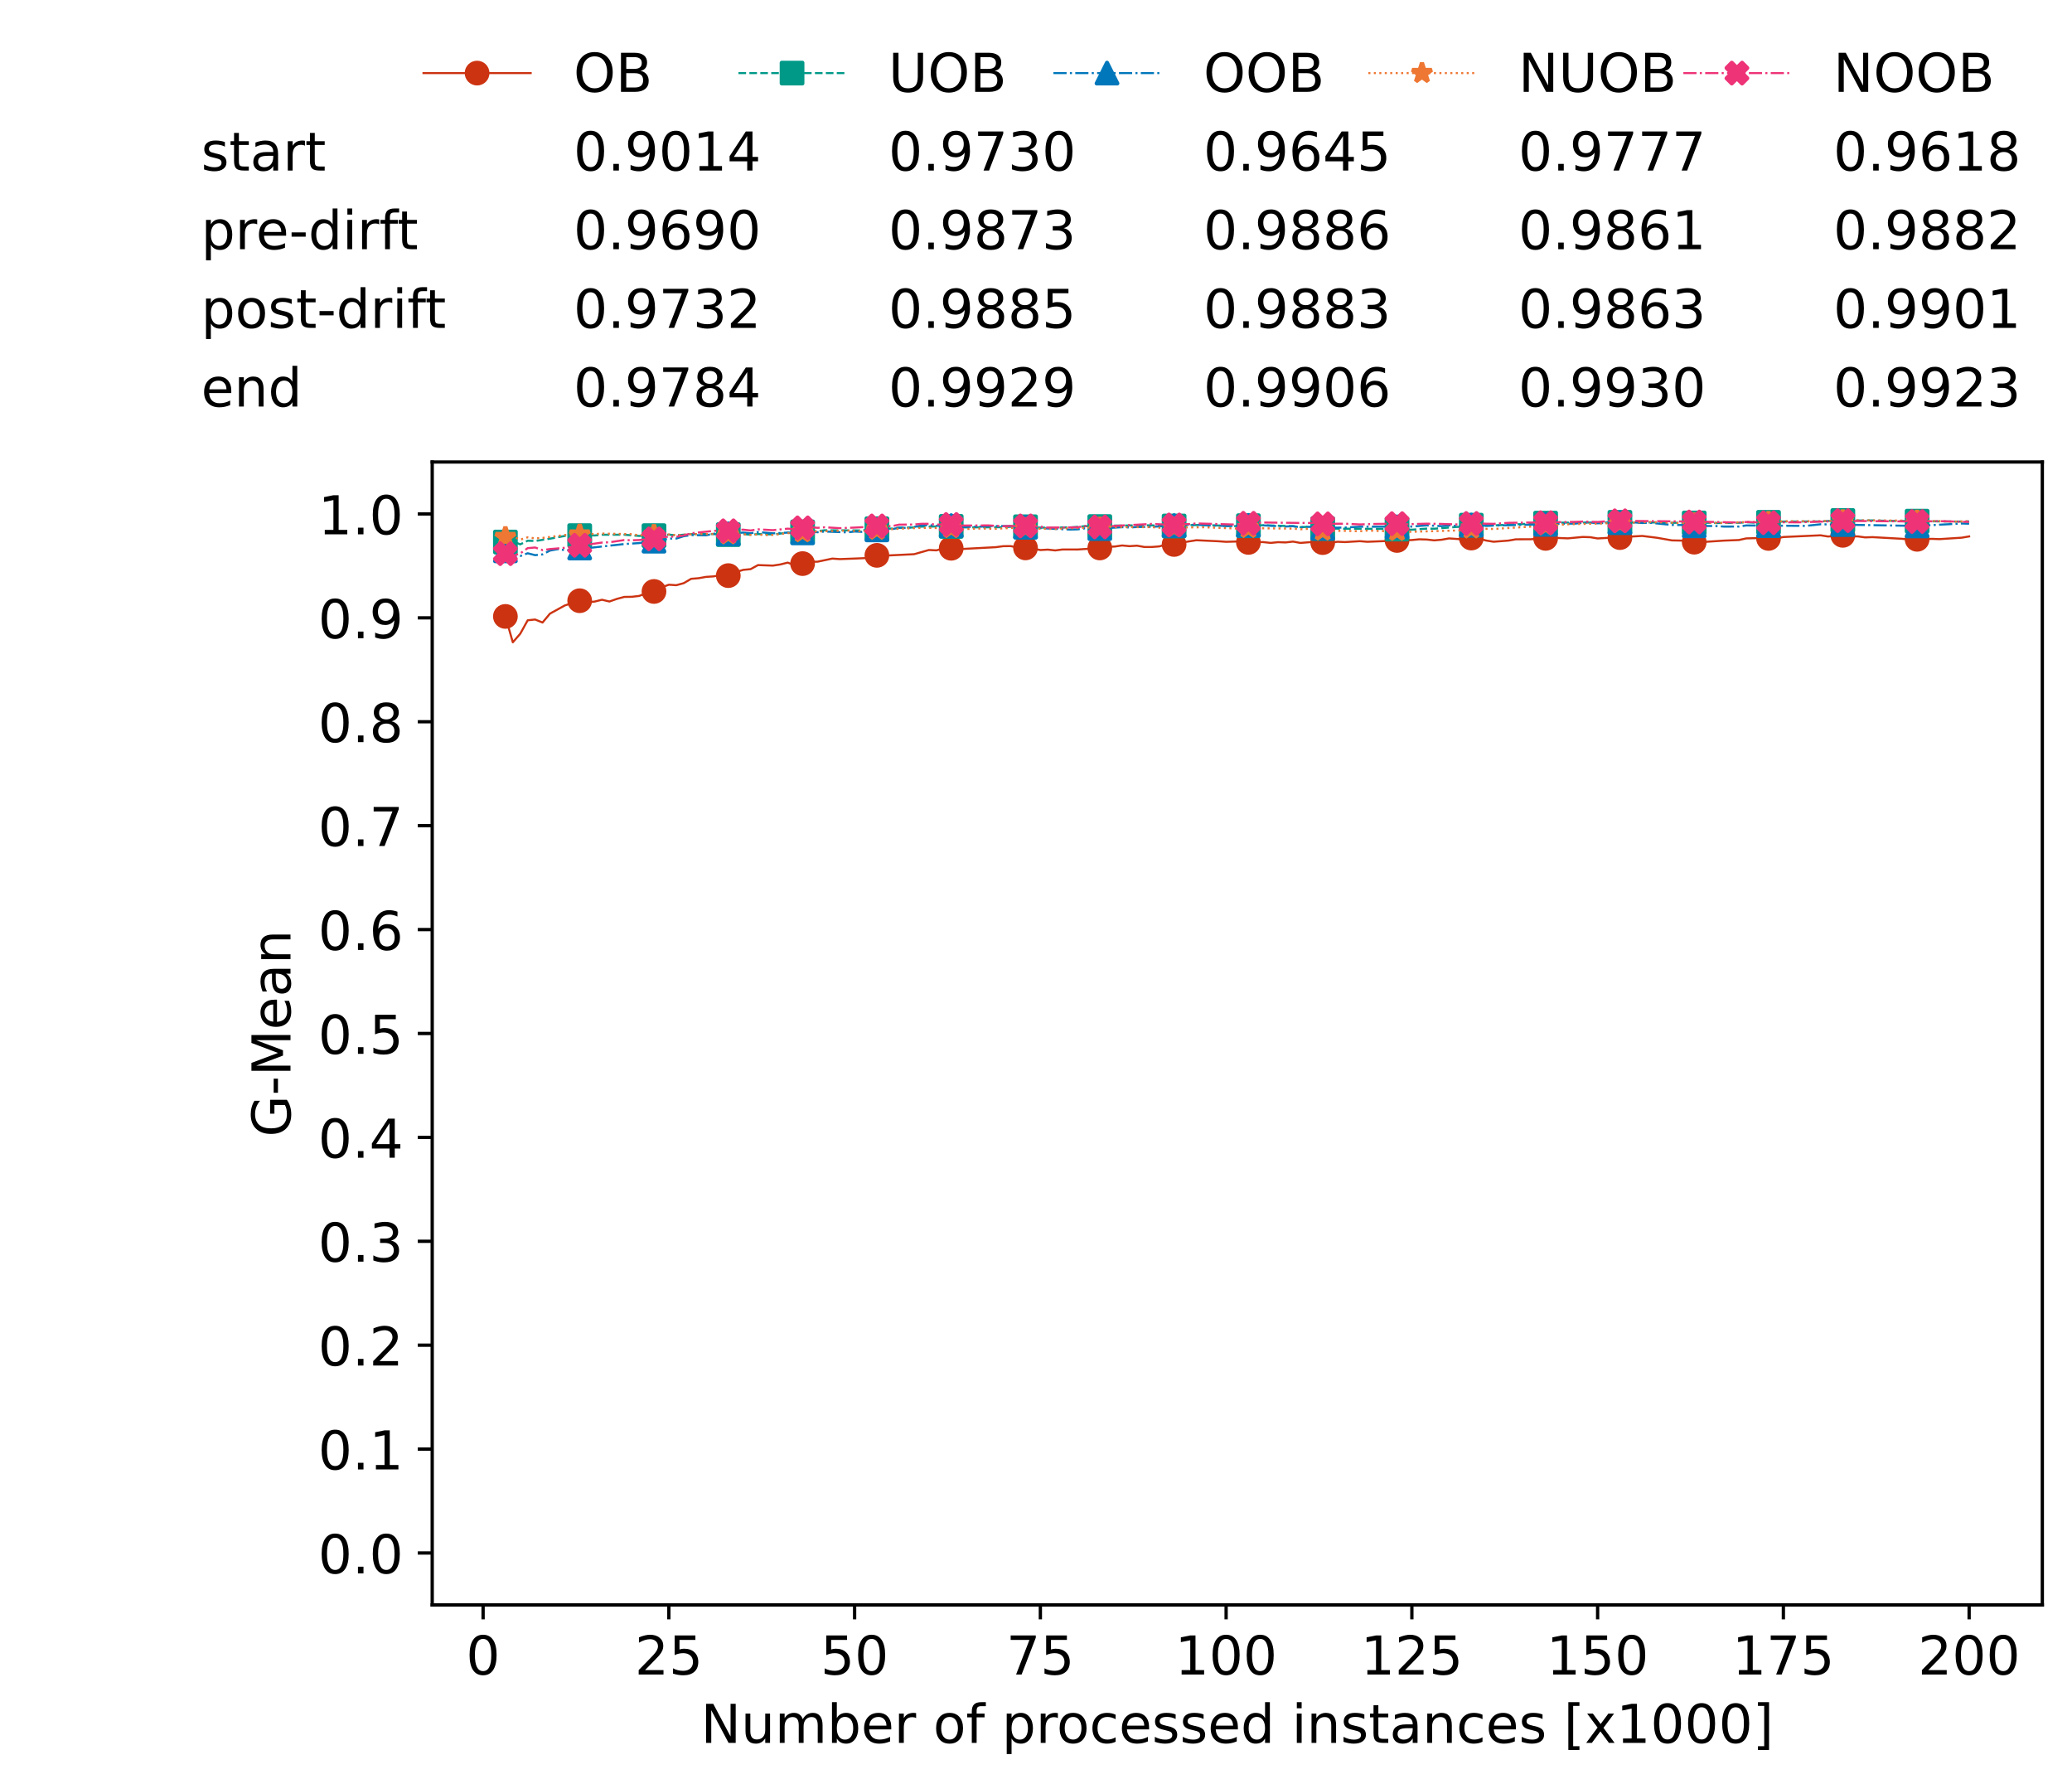 <?xml version="1.0" encoding="utf-8" standalone="no"?>
<!DOCTYPE svg PUBLIC "-//W3C//DTD SVG 1.1//EN"
  "http://www.w3.org/Graphics/SVG/1.1/DTD/svg11.dtd">
<!-- Created with matplotlib (https://matplotlib.org/) -->
<svg height="432.615pt" version="1.1" viewBox="0 0 502.65 432.615" width="502.65pt" xmlns="http://www.w3.org/2000/svg" xmlns:xlink="http://www.w3.org/1999/xlink">
 <defs>
  <style type="text/css">*{stroke-linecap:butt;stroke-linejoin:round;}</style>
 </defs>
 <g id="figure_1">
  <g id="patch_1">
   <path d="M 0 432.615 
L 502.65 432.615 
L 502.65 0 
L 0 0 
z
" style="fill:#ffffff;"/>
  </g>
  <g id="axes_1">
   <g id="patch_2">
    <path d="M 104.85 389.252 
L 495.45 389.252 
L 495.45 112.052 
L 104.85 112.052 
z
" style="fill:#ffffff;"/>
   </g>
   <g id="matplotlib.axis_1">
    <g id="xtick_1">
     <g id="line2d_1">
      <defs>
       <path d="M 0 0 
L 0 3.5 
" id="m81eee73410" style="stroke:#000000;stroke-width:0.8;"/>
      </defs>
      <g>
       <use style="stroke:#000000;stroke-width:0.8;" x="117.197" xlink:href="#m81eee73410" y="389.252"/>
      </g>
     </g>
     <g id="text_1">
      <!-- 0 -->
      <g transform="translate(113.061 406.13)scale(0.13 -0.13)">
       <defs>
        <path d="M 31.781 66.406 
Q 24.172 66.406 20.328 58.906 
Q 16.5 51.422 16.5 36.375 
Q 16.5 21.391 20.328 13.891 
Q 24.172 6.391 31.781 6.391 
Q 39.453 6.391 43.281 13.891 
Q 47.125 21.391 47.125 36.375 
Q 47.125 51.422 43.281 58.906 
Q 39.453 66.406 31.781 66.406 
z
M 31.781 74.219 
Q 44.047 74.219 50.516 64.516 
Q 56.984 54.828 56.984 36.375 
Q 56.984 17.969 50.516 8.266 
Q 44.047 -1.422 31.781 -1.422 
Q 19.531 -1.422 13.062 8.266 
Q 6.594 17.969 6.594 36.375 
Q 6.594 54.828 13.062 64.516 
Q 19.531 74.219 31.781 74.219 
z
" id="DejaVuSans-48"/>
       </defs>
       <use xlink:href="#DejaVuSans-48"/>
      </g>
     </g>
    </g>
    <g id="xtick_2">
     <g id="line2d_2">
      <g>
       <use style="stroke:#000000;stroke-width:0.8;" x="162.259" xlink:href="#m81eee73410" y="389.252"/>
      </g>
     </g>
     <g id="text_2">
      <!-- 25 -->
      <g transform="translate(153.988 406.13)scale(0.13 -0.13)">
       <defs>
        <path d="M 19.188 8.297 
L 53.609 8.297 
L 53.609 0 
L 7.328 0 
L 7.328 8.297 
Q 12.938 14.109 22.625 23.891 
Q 32.328 33.688 34.812 36.531 
Q 39.547 41.844 41.422 45.531 
Q 43.312 49.219 43.312 52.781 
Q 43.312 58.594 39.234 62.25 
Q 35.156 65.922 28.609 65.922 
Q 23.969 65.922 18.812 64.312 
Q 13.672 62.703 7.812 59.422 
L 7.812 69.391 
Q 13.766 71.781 18.938 73 
Q 24.125 74.219 28.422 74.219 
Q 39.75 74.219 46.484 68.547 
Q 53.219 62.891 53.219 53.422 
Q 53.219 48.922 51.531 44.891 
Q 49.859 40.875 45.406 35.406 
Q 44.188 33.984 37.641 27.219 
Q 31.109 20.453 19.188 8.297 
z
" id="DejaVuSans-50"/>
        <path d="M 10.797 72.906 
L 49.516 72.906 
L 49.516 64.594 
L 19.828 64.594 
L 19.828 46.734 
Q 21.969 47.469 24.109 47.828 
Q 26.266 48.188 28.422 48.188 
Q 40.625 48.188 47.75 41.5 
Q 54.891 34.812 54.891 23.391 
Q 54.891 11.625 47.562 5.094 
Q 40.234 -1.422 26.906 -1.422 
Q 22.312 -1.422 17.547 -0.641 
Q 12.797 0.141 7.719 1.703 
L 7.719 11.625 
Q 12.109 9.234 16.797 8.062 
Q 21.484 6.891 26.703 6.891 
Q 35.156 6.891 40.078 11.328 
Q 45.016 15.766 45.016 23.391 
Q 45.016 31 40.078 35.438 
Q 35.156 39.891 26.703 39.891 
Q 22.75 39.891 18.812 39.016 
Q 14.891 38.141 10.797 36.281 
z
" id="DejaVuSans-53"/>
       </defs>
       <use xlink:href="#DejaVuSans-50"/>
       <use x="63.623" xlink:href="#DejaVuSans-53"/>
      </g>
     </g>
    </g>
    <g id="xtick_3">
     <g id="line2d_3">
      <g>
       <use style="stroke:#000000;stroke-width:0.8;" x="207.322" xlink:href="#m81eee73410" y="389.252"/>
      </g>
     </g>
     <g id="text_3">
      <!-- 50 -->
      <g transform="translate(199.05 406.13)scale(0.13 -0.13)">
       <use xlink:href="#DejaVuSans-53"/>
       <use x="63.623" xlink:href="#DejaVuSans-48"/>
      </g>
     </g>
    </g>
    <g id="xtick_4">
     <g id="line2d_4">
      <g>
       <use style="stroke:#000000;stroke-width:0.8;" x="252.384" xlink:href="#m81eee73410" y="389.252"/>
      </g>
     </g>
     <g id="text_4">
      <!-- 75 -->
      <g transform="translate(244.113 406.13)scale(0.13 -0.13)">
       <defs>
        <path d="M 8.203 72.906 
L 55.078 72.906 
L 55.078 68.703 
L 28.609 0 
L 18.312 0 
L 43.219 64.594 
L 8.203 64.594 
z
" id="DejaVuSans-55"/>
       </defs>
       <use xlink:href="#DejaVuSans-55"/>
       <use x="63.623" xlink:href="#DejaVuSans-53"/>
      </g>
     </g>
    </g>
    <g id="xtick_5">
     <g id="line2d_5">
      <g>
       <use style="stroke:#000000;stroke-width:0.8;" x="297.446" xlink:href="#m81eee73410" y="389.252"/>
      </g>
     </g>
     <g id="text_5">
      <!-- 100 -->
      <g transform="translate(285.039 406.13)scale(0.13 -0.13)">
       <defs>
        <path d="M 12.406 8.297 
L 28.516 8.297 
L 28.516 63.922 
L 10.984 60.406 
L 10.984 69.391 
L 28.422 72.906 
L 38.281 72.906 
L 38.281 8.297 
L 54.391 8.297 
L 54.391 0 
L 12.406 0 
z
" id="DejaVuSans-49"/>
       </defs>
       <use xlink:href="#DejaVuSans-49"/>
       <use x="63.623" xlink:href="#DejaVuSans-48"/>
       <use x="127.246" xlink:href="#DejaVuSans-48"/>
      </g>
     </g>
    </g>
    <g id="xtick_6">
     <g id="line2d_6">
      <g>
       <use style="stroke:#000000;stroke-width:0.8;" x="342.509" xlink:href="#m81eee73410" y="389.252"/>
      </g>
     </g>
     <g id="text_6">
      <!-- 125 -->
      <g transform="translate(330.102 406.13)scale(0.13 -0.13)">
       <use xlink:href="#DejaVuSans-49"/>
       <use x="63.623" xlink:href="#DejaVuSans-50"/>
       <use x="127.246" xlink:href="#DejaVuSans-53"/>
      </g>
     </g>
    </g>
    <g id="xtick_7">
     <g id="line2d_7">
      <g>
       <use style="stroke:#000000;stroke-width:0.8;" x="387.571" xlink:href="#m81eee73410" y="389.252"/>
      </g>
     </g>
     <g id="text_7">
      <!-- 150 -->
      <g transform="translate(375.164 406.13)scale(0.13 -0.13)">
       <use xlink:href="#DejaVuSans-49"/>
       <use x="63.623" xlink:href="#DejaVuSans-53"/>
       <use x="127.246" xlink:href="#DejaVuSans-48"/>
      </g>
     </g>
    </g>
    <g id="xtick_8">
     <g id="line2d_8">
      <g>
       <use style="stroke:#000000;stroke-width:0.8;" x="432.633" xlink:href="#m81eee73410" y="389.252"/>
      </g>
     </g>
     <g id="text_8">
      <!-- 175 -->
      <g transform="translate(420.226 406.13)scale(0.13 -0.13)">
       <use xlink:href="#DejaVuSans-49"/>
       <use x="63.623" xlink:href="#DejaVuSans-55"/>
       <use x="127.246" xlink:href="#DejaVuSans-53"/>
      </g>
     </g>
    </g>
    <g id="xtick_9">
     <g id="line2d_9">
      <g>
       <use style="stroke:#000000;stroke-width:0.8;" x="477.695" xlink:href="#m81eee73410" y="389.252"/>
      </g>
     </g>
     <g id="text_9">
      <!-- 200 -->
      <g transform="translate(465.289 406.13)scale(0.13 -0.13)">
       <use xlink:href="#DejaVuSans-50"/>
       <use x="63.623" xlink:href="#DejaVuSans-48"/>
       <use x="127.246" xlink:href="#DejaVuSans-48"/>
      </g>
     </g>
    </g>
    <g id="text_10">
     <!-- Number of processed instances [x1000] -->
     <g transform="translate(170.025 422.711)scale(0.13 -0.13)">
      <defs>
       <path d="M 9.812 72.906 
L 23.094 72.906 
L 55.422 11.922 
L 55.422 72.906 
L 64.984 72.906 
L 64.984 0 
L 51.703 0 
L 19.391 60.984 
L 19.391 0 
L 9.812 0 
z
" id="DejaVuSans-78"/>
       <path d="M 8.5 21.578 
L 8.5 54.688 
L 17.484 54.688 
L 17.484 21.922 
Q 17.484 14.156 20.5 10.266 
Q 23.531 6.391 29.594 6.391 
Q 36.859 6.391 41.078 11.031 
Q 45.312 15.672 45.312 23.688 
L 45.312 54.688 
L 54.297 54.688 
L 54.297 0 
L 45.312 0 
L 45.312 8.406 
Q 42.047 3.422 37.719 1 
Q 33.406 -1.422 27.688 -1.422 
Q 18.266 -1.422 13.375 4.438 
Q 8.5 10.297 8.5 21.578 
z
M 31.109 56 
z
" id="DejaVuSans-117"/>
       <path d="M 52 44.188 
Q 55.375 50.25 60.062 53.125 
Q 64.75 56 71.094 56 
Q 79.641 56 84.281 50.016 
Q 88.922 44.047 88.922 33.016 
L 88.922 0 
L 79.891 0 
L 79.891 32.719 
Q 79.891 40.578 77.094 44.375 
Q 74.312 48.188 68.609 48.188 
Q 61.625 48.188 57.562 43.547 
Q 53.516 38.922 53.516 30.906 
L 53.516 0 
L 44.484 0 
L 44.484 32.719 
Q 44.484 40.625 41.703 44.406 
Q 38.922 48.188 33.109 48.188 
Q 26.219 48.188 22.156 43.531 
Q 18.109 38.875 18.109 30.906 
L 18.109 0 
L 9.078 0 
L 9.078 54.688 
L 18.109 54.688 
L 18.109 46.188 
Q 21.188 51.219 25.484 53.609 
Q 29.781 56 35.688 56 
Q 41.656 56 45.828 52.969 
Q 50 49.953 52 44.188 
z
" id="DejaVuSans-109"/>
       <path d="M 48.688 27.297 
Q 48.688 37.203 44.609 42.844 
Q 40.531 48.484 33.406 48.484 
Q 26.266 48.484 22.188 42.844 
Q 18.109 37.203 18.109 27.297 
Q 18.109 17.391 22.188 11.75 
Q 26.266 6.109 33.406 6.109 
Q 40.531 6.109 44.609 11.75 
Q 48.688 17.391 48.688 27.297 
z
M 18.109 46.391 
Q 20.953 51.266 25.266 53.625 
Q 29.594 56 35.594 56 
Q 45.562 56 51.781 48.094 
Q 58.016 40.188 58.016 27.297 
Q 58.016 14.406 51.781 6.484 
Q 45.562 -1.422 35.594 -1.422 
Q 29.594 -1.422 25.266 0.953 
Q 20.953 3.328 18.109 8.203 
L 18.109 0 
L 9.078 0 
L 9.078 75.984 
L 18.109 75.984 
z
" id="DejaVuSans-98"/>
       <path d="M 56.203 29.594 
L 56.203 25.203 
L 14.891 25.203 
Q 15.484 15.922 20.484 11.062 
Q 25.484 6.203 34.422 6.203 
Q 39.594 6.203 44.453 7.469 
Q 49.312 8.734 54.109 11.281 
L 54.109 2.781 
Q 49.266 0.734 44.188 -0.344 
Q 39.109 -1.422 33.891 -1.422 
Q 20.797 -1.422 13.156 6.188 
Q 5.516 13.812 5.516 26.812 
Q 5.516 40.234 12.766 48.109 
Q 20.016 56 32.328 56 
Q 43.359 56 49.781 48.891 
Q 56.203 41.797 56.203 29.594 
z
M 47.219 32.234 
Q 47.125 39.594 43.094 43.984 
Q 39.062 48.391 32.422 48.391 
Q 24.906 48.391 20.391 44.141 
Q 15.875 39.891 15.188 32.172 
z
" id="DejaVuSans-101"/>
       <path d="M 41.109 46.297 
Q 39.594 47.172 37.812 47.578 
Q 36.031 48 33.891 48 
Q 26.266 48 22.188 43.047 
Q 18.109 38.094 18.109 28.812 
L 18.109 0 
L 9.078 0 
L 9.078 54.688 
L 18.109 54.688 
L 18.109 46.188 
Q 20.953 51.172 25.484 53.578 
Q 30.031 56 36.531 56 
Q 37.453 56 38.578 55.875 
Q 39.703 55.766 41.062 55.516 
z
" id="DejaVuSans-114"/>
       <path id="DejaVuSans-32"/>
       <path d="M 30.609 48.391 
Q 23.391 48.391 19.188 42.75 
Q 14.984 37.109 14.984 27.297 
Q 14.984 17.484 19.156 11.844 
Q 23.344 6.203 30.609 6.203 
Q 37.797 6.203 41.984 11.859 
Q 46.188 17.531 46.188 27.297 
Q 46.188 37.016 41.984 42.703 
Q 37.797 48.391 30.609 48.391 
z
M 30.609 56 
Q 42.328 56 49.016 48.375 
Q 55.719 40.766 55.719 27.297 
Q 55.719 13.875 49.016 6.219 
Q 42.328 -1.422 30.609 -1.422 
Q 18.844 -1.422 12.172 6.219 
Q 5.516 13.875 5.516 27.297 
Q 5.516 40.766 12.172 48.375 
Q 18.844 56 30.609 56 
z
" id="DejaVuSans-111"/>
       <path d="M 37.109 75.984 
L 37.109 68.5 
L 28.516 68.5 
Q 23.688 68.5 21.797 66.547 
Q 19.922 64.594 19.922 59.516 
L 19.922 54.688 
L 34.719 54.688 
L 34.719 47.703 
L 19.922 47.703 
L 19.922 0 
L 10.891 0 
L 10.891 47.703 
L 2.297 47.703 
L 2.297 54.688 
L 10.891 54.688 
L 10.891 58.5 
Q 10.891 67.625 15.141 71.797 
Q 19.391 75.984 28.609 75.984 
z
" id="DejaVuSans-102"/>
       <path d="M 18.109 8.203 
L 18.109 -20.797 
L 9.078 -20.797 
L 9.078 54.688 
L 18.109 54.688 
L 18.109 46.391 
Q 20.953 51.266 25.266 53.625 
Q 29.594 56 35.594 56 
Q 45.562 56 51.781 48.094 
Q 58.016 40.188 58.016 27.297 
Q 58.016 14.406 51.781 6.484 
Q 45.562 -1.422 35.594 -1.422 
Q 29.594 -1.422 25.266 0.953 
Q 20.953 3.328 18.109 8.203 
z
M 48.688 27.297 
Q 48.688 37.203 44.609 42.844 
Q 40.531 48.484 33.406 48.484 
Q 26.266 48.484 22.188 42.844 
Q 18.109 37.203 18.109 27.297 
Q 18.109 17.391 22.188 11.75 
Q 26.266 6.109 33.406 6.109 
Q 40.531 6.109 44.609 11.75 
Q 48.688 17.391 48.688 27.297 
z
" id="DejaVuSans-112"/>
       <path d="M 48.781 52.594 
L 48.781 44.188 
Q 44.969 46.297 41.141 47.344 
Q 37.312 48.391 33.406 48.391 
Q 24.656 48.391 19.812 42.844 
Q 14.984 37.312 14.984 27.297 
Q 14.984 17.281 19.812 11.734 
Q 24.656 6.203 33.406 6.203 
Q 37.312 6.203 41.141 7.25 
Q 44.969 8.297 48.781 10.406 
L 48.781 2.094 
Q 45.016 0.344 40.984 -0.531 
Q 36.969 -1.422 32.422 -1.422 
Q 20.062 -1.422 12.781 6.344 
Q 5.516 14.109 5.516 27.297 
Q 5.516 40.672 12.859 48.328 
Q 20.219 56 33.016 56 
Q 37.156 56 41.109 55.141 
Q 45.062 54.297 48.781 52.594 
z
" id="DejaVuSans-99"/>
       <path d="M 44.281 53.078 
L 44.281 44.578 
Q 40.484 46.531 36.375 47.5 
Q 32.281 48.484 27.875 48.484 
Q 21.188 48.484 17.844 46.438 
Q 14.5 44.391 14.5 40.281 
Q 14.5 37.156 16.891 35.375 
Q 19.281 33.594 26.516 31.984 
L 29.594 31.297 
Q 39.156 29.25 43.188 25.516 
Q 47.219 21.781 47.219 15.094 
Q 47.219 7.469 41.188 3.016 
Q 35.156 -1.422 24.609 -1.422 
Q 20.219 -1.422 15.453 -0.562 
Q 10.688 0.297 5.422 2 
L 5.422 11.281 
Q 10.406 8.688 15.234 7.391 
Q 20.062 6.109 24.812 6.109 
Q 31.156 6.109 34.562 8.281 
Q 37.984 10.453 37.984 14.406 
Q 37.984 18.062 35.516 20.016 
Q 33.062 21.969 24.703 23.781 
L 21.578 24.516 
Q 13.234 26.266 9.516 29.906 
Q 5.812 33.547 5.812 39.891 
Q 5.812 47.609 11.281 51.797 
Q 16.75 56 26.812 56 
Q 31.781 56 36.172 55.266 
Q 40.578 54.547 44.281 53.078 
z
" id="DejaVuSans-115"/>
       <path d="M 45.406 46.391 
L 45.406 75.984 
L 54.391 75.984 
L 54.391 0 
L 45.406 0 
L 45.406 8.203 
Q 42.578 3.328 38.25 0.953 
Q 33.938 -1.422 27.875 -1.422 
Q 17.969 -1.422 11.734 6.484 
Q 5.516 14.406 5.516 27.297 
Q 5.516 40.188 11.734 48.094 
Q 17.969 56 27.875 56 
Q 33.938 56 38.25 53.625 
Q 42.578 51.266 45.406 46.391 
z
M 14.797 27.297 
Q 14.797 17.391 18.875 11.75 
Q 22.953 6.109 30.078 6.109 
Q 37.203 6.109 41.297 11.75 
Q 45.406 17.391 45.406 27.297 
Q 45.406 37.203 41.297 42.844 
Q 37.203 48.484 30.078 48.484 
Q 22.953 48.484 18.875 42.844 
Q 14.797 37.203 14.797 27.297 
z
" id="DejaVuSans-100"/>
       <path d="M 9.422 54.688 
L 18.406 54.688 
L 18.406 0 
L 9.422 0 
z
M 9.422 75.984 
L 18.406 75.984 
L 18.406 64.594 
L 9.422 64.594 
z
" id="DejaVuSans-105"/>
       <path d="M 54.891 33.016 
L 54.891 0 
L 45.906 0 
L 45.906 32.719 
Q 45.906 40.484 42.875 44.328 
Q 39.844 48.188 33.797 48.188 
Q 26.516 48.188 22.312 43.547 
Q 18.109 38.922 18.109 30.906 
L 18.109 0 
L 9.078 0 
L 9.078 54.688 
L 18.109 54.688 
L 18.109 46.188 
Q 21.344 51.125 25.703 53.562 
Q 30.078 56 35.797 56 
Q 45.219 56 50.047 50.172 
Q 54.891 44.344 54.891 33.016 
z
" id="DejaVuSans-110"/>
       <path d="M 18.312 70.219 
L 18.312 54.688 
L 36.812 54.688 
L 36.812 47.703 
L 18.312 47.703 
L 18.312 18.016 
Q 18.312 11.328 20.141 9.422 
Q 21.969 7.516 27.594 7.516 
L 36.812 7.516 
L 36.812 0 
L 27.594 0 
Q 17.188 0 13.234 3.875 
Q 9.281 7.766 9.281 18.016 
L 9.281 47.703 
L 2.688 47.703 
L 2.688 54.688 
L 9.281 54.688 
L 9.281 70.219 
z
" id="DejaVuSans-116"/>
       <path d="M 34.281 27.484 
Q 23.391 27.484 19.188 25 
Q 14.984 22.516 14.984 16.5 
Q 14.984 11.719 18.141 8.906 
Q 21.297 6.109 26.703 6.109 
Q 34.188 6.109 38.703 11.406 
Q 43.219 16.703 43.219 25.484 
L 43.219 27.484 
z
M 52.203 31.203 
L 52.203 0 
L 43.219 0 
L 43.219 8.297 
Q 40.141 3.328 35.547 0.953 
Q 30.953 -1.422 24.312 -1.422 
Q 15.922 -1.422 10.953 3.297 
Q 6 8.016 6 15.922 
Q 6 25.141 12.172 29.828 
Q 18.359 34.516 30.609 34.516 
L 43.219 34.516 
L 43.219 35.406 
Q 43.219 41.609 39.141 45 
Q 35.062 48.391 27.688 48.391 
Q 23 48.391 18.547 47.266 
Q 14.109 46.141 10.016 43.891 
L 10.016 52.203 
Q 14.938 54.109 19.578 55.047 
Q 24.219 56 28.609 56 
Q 40.484 56 46.344 49.844 
Q 52.203 43.703 52.203 31.203 
z
" id="DejaVuSans-97"/>
       <path d="M 8.594 75.984 
L 29.297 75.984 
L 29.297 69 
L 17.578 69 
L 17.578 -6.203 
L 29.297 -6.203 
L 29.297 -13.188 
L 8.594 -13.188 
z
" id="DejaVuSans-91"/>
       <path d="M 54.891 54.688 
L 35.109 28.078 
L 55.906 0 
L 45.312 0 
L 29.391 21.484 
L 13.484 0 
L 2.875 0 
L 24.125 28.609 
L 4.688 54.688 
L 15.281 54.688 
L 29.781 35.203 
L 44.281 54.688 
z
" id="DejaVuSans-120"/>
       <path d="M 30.422 75.984 
L 30.422 -13.188 
L 9.719 -13.188 
L 9.719 -6.203 
L 21.391 -6.203 
L 21.391 69 
L 9.719 69 
L 9.719 75.984 
z
" id="DejaVuSans-93"/>
      </defs>
      <use xlink:href="#DejaVuSans-78"/>
      <use x="74.805" xlink:href="#DejaVuSans-117"/>
      <use x="138.184" xlink:href="#DejaVuSans-109"/>
      <use x="235.596" xlink:href="#DejaVuSans-98"/>
      <use x="299.072" xlink:href="#DejaVuSans-101"/>
      <use x="360.596" xlink:href="#DejaVuSans-114"/>
      <use x="401.709" xlink:href="#DejaVuSans-32"/>
      <use x="433.496" xlink:href="#DejaVuSans-111"/>
      <use x="494.678" xlink:href="#DejaVuSans-102"/>
      <use x="529.883" xlink:href="#DejaVuSans-32"/>
      <use x="561.67" xlink:href="#DejaVuSans-112"/>
      <use x="625.146" xlink:href="#DejaVuSans-114"/>
      <use x="664.01" xlink:href="#DejaVuSans-111"/>
      <use x="725.191" xlink:href="#DejaVuSans-99"/>
      <use x="780.172" xlink:href="#DejaVuSans-101"/>
      <use x="841.695" xlink:href="#DejaVuSans-115"/>
      <use x="893.795" xlink:href="#DejaVuSans-115"/>
      <use x="945.895" xlink:href="#DejaVuSans-101"/>
      <use x="1007.418" xlink:href="#DejaVuSans-100"/>
      <use x="1070.895" xlink:href="#DejaVuSans-32"/>
      <use x="1102.682" xlink:href="#DejaVuSans-105"/>
      <use x="1130.465" xlink:href="#DejaVuSans-110"/>
      <use x="1193.844" xlink:href="#DejaVuSans-115"/>
      <use x="1245.943" xlink:href="#DejaVuSans-116"/>
      <use x="1285.152" xlink:href="#DejaVuSans-97"/>
      <use x="1346.432" xlink:href="#DejaVuSans-110"/>
      <use x="1409.811" xlink:href="#DejaVuSans-99"/>
      <use x="1464.791" xlink:href="#DejaVuSans-101"/>
      <use x="1526.314" xlink:href="#DejaVuSans-115"/>
      <use x="1578.414" xlink:href="#DejaVuSans-32"/>
      <use x="1610.201" xlink:href="#DejaVuSans-91"/>
      <use x="1649.215" xlink:href="#DejaVuSans-120"/>
      <use x="1708.395" xlink:href="#DejaVuSans-49"/>
      <use x="1772.018" xlink:href="#DejaVuSans-48"/>
      <use x="1835.641" xlink:href="#DejaVuSans-48"/>
      <use x="1899.264" xlink:href="#DejaVuSans-48"/>
      <use x="1962.887" xlink:href="#DejaVuSans-93"/>
     </g>
    </g>
   </g>
   <g id="matplotlib.axis_2">
    <g id="ytick_1">
     <g id="line2d_10">
      <defs>
       <path d="M 0 0 
L -3.5 0 
" id="m2c19f1d49e" style="stroke:#000000;stroke-width:0.8;"/>
      </defs>
      <g>
       <use style="stroke:#000000;stroke-width:0.8;" x="104.85" xlink:href="#m2c19f1d49e" y="376.652"/>
      </g>
     </g>
     <g id="text_11">
      <!-- 0.0 -->
      <g transform="translate(77.176 381.591)scale(0.13 -0.13)">
       <defs>
        <path d="M 10.688 12.406 
L 21 12.406 
L 21 0 
L 10.688 0 
z
" id="DejaVuSans-46"/>
       </defs>
       <use xlink:href="#DejaVuSans-48"/>
       <use x="63.623" xlink:href="#DejaVuSans-46"/>
       <use x="95.41" xlink:href="#DejaVuSans-48"/>
      </g>
     </g>
    </g>
    <g id="ytick_2">
     <g id="line2d_11">
      <g>
       <use style="stroke:#000000;stroke-width:0.8;" x="104.85" xlink:href="#m2c19f1d49e" y="351.452"/>
      </g>
     </g>
     <g id="text_12">
      <!-- 0.1 -->
      <g transform="translate(77.176 356.391)scale(0.13 -0.13)">
       <use xlink:href="#DejaVuSans-48"/>
       <use x="63.623" xlink:href="#DejaVuSans-46"/>
       <use x="95.41" xlink:href="#DejaVuSans-49"/>
      </g>
     </g>
    </g>
    <g id="ytick_3">
     <g id="line2d_12">
      <g>
       <use style="stroke:#000000;stroke-width:0.8;" x="104.85" xlink:href="#m2c19f1d49e" y="326.252"/>
      </g>
     </g>
     <g id="text_13">
      <!-- 0.2 -->
      <g transform="translate(77.176 331.191)scale(0.13 -0.13)">
       <use xlink:href="#DejaVuSans-48"/>
       <use x="63.623" xlink:href="#DejaVuSans-46"/>
       <use x="95.41" xlink:href="#DejaVuSans-50"/>
      </g>
     </g>
    </g>
    <g id="ytick_4">
     <g id="line2d_13">
      <g>
       <use style="stroke:#000000;stroke-width:0.8;" x="104.85" xlink:href="#m2c19f1d49e" y="301.052"/>
      </g>
     </g>
     <g id="text_14">
      <!-- 0.3 -->
      <g transform="translate(77.176 305.991)scale(0.13 -0.13)">
       <defs>
        <path d="M 40.578 39.312 
Q 47.656 37.797 51.625 33 
Q 55.609 28.219 55.609 21.188 
Q 55.609 10.406 48.188 4.484 
Q 40.766 -1.422 27.094 -1.422 
Q 22.516 -1.422 17.656 -0.516 
Q 12.797 0.391 7.625 2.203 
L 7.625 11.719 
Q 11.719 9.328 16.594 8.109 
Q 21.484 6.891 26.812 6.891 
Q 36.078 6.891 40.938 10.547 
Q 45.797 14.203 45.797 21.188 
Q 45.797 27.641 41.281 31.266 
Q 36.766 34.906 28.719 34.906 
L 20.219 34.906 
L 20.219 43.016 
L 29.109 43.016 
Q 36.375 43.016 40.234 45.922 
Q 44.094 48.828 44.094 54.297 
Q 44.094 59.906 40.109 62.906 
Q 36.141 65.922 28.719 65.922 
Q 24.656 65.922 20.016 65.031 
Q 15.375 64.156 9.812 62.312 
L 9.812 71.094 
Q 15.438 72.656 20.344 73.438 
Q 25.25 74.219 29.594 74.219 
Q 40.828 74.219 47.359 69.109 
Q 53.906 64.016 53.906 55.328 
Q 53.906 49.266 50.438 45.094 
Q 46.969 40.922 40.578 39.312 
z
" id="DejaVuSans-51"/>
       </defs>
       <use xlink:href="#DejaVuSans-48"/>
       <use x="63.623" xlink:href="#DejaVuSans-46"/>
       <use x="95.41" xlink:href="#DejaVuSans-51"/>
      </g>
     </g>
    </g>
    <g id="ytick_5">
     <g id="line2d_14">
      <g>
       <use style="stroke:#000000;stroke-width:0.8;" x="104.85" xlink:href="#m2c19f1d49e" y="275.852"/>
      </g>
     </g>
     <g id="text_15">
      <!-- 0.4 -->
      <g transform="translate(77.176 280.791)scale(0.13 -0.13)">
       <defs>
        <path d="M 37.797 64.312 
L 12.891 25.391 
L 37.797 25.391 
z
M 35.203 72.906 
L 47.609 72.906 
L 47.609 25.391 
L 58.016 25.391 
L 58.016 17.188 
L 47.609 17.188 
L 47.609 0 
L 37.797 0 
L 37.797 17.188 
L 4.891 17.188 
L 4.891 26.703 
z
" id="DejaVuSans-52"/>
       </defs>
       <use xlink:href="#DejaVuSans-48"/>
       <use x="63.623" xlink:href="#DejaVuSans-46"/>
       <use x="95.41" xlink:href="#DejaVuSans-52"/>
      </g>
     </g>
    </g>
    <g id="ytick_6">
     <g id="line2d_15">
      <g>
       <use style="stroke:#000000;stroke-width:0.8;" x="104.85" xlink:href="#m2c19f1d49e" y="250.652"/>
      </g>
     </g>
     <g id="text_16">
      <!-- 0.5 -->
      <g transform="translate(77.176 255.591)scale(0.13 -0.13)">
       <use xlink:href="#DejaVuSans-48"/>
       <use x="63.623" xlink:href="#DejaVuSans-46"/>
       <use x="95.41" xlink:href="#DejaVuSans-53"/>
      </g>
     </g>
    </g>
    <g id="ytick_7">
     <g id="line2d_16">
      <g>
       <use style="stroke:#000000;stroke-width:0.8;" x="104.85" xlink:href="#m2c19f1d49e" y="225.452"/>
      </g>
     </g>
     <g id="text_17">
      <!-- 0.6 -->
      <g transform="translate(77.176 230.391)scale(0.13 -0.13)">
       <defs>
        <path d="M 33.016 40.375 
Q 26.375 40.375 22.484 35.828 
Q 18.609 31.297 18.609 23.391 
Q 18.609 15.531 22.484 10.953 
Q 26.375 6.391 33.016 6.391 
Q 39.656 6.391 43.531 10.953 
Q 47.406 15.531 47.406 23.391 
Q 47.406 31.297 43.531 35.828 
Q 39.656 40.375 33.016 40.375 
z
M 52.594 71.297 
L 52.594 62.312 
Q 48.875 64.062 45.094 64.984 
Q 41.312 65.922 37.594 65.922 
Q 27.828 65.922 22.672 59.328 
Q 17.531 52.734 16.797 39.406 
Q 19.672 43.656 24.016 45.922 
Q 28.375 48.188 33.594 48.188 
Q 44.578 48.188 50.953 41.516 
Q 57.328 34.859 57.328 23.391 
Q 57.328 12.156 50.688 5.359 
Q 44.047 -1.422 33.016 -1.422 
Q 20.359 -1.422 13.672 8.266 
Q 6.984 17.969 6.984 36.375 
Q 6.984 53.656 15.188 63.938 
Q 23.391 74.219 37.203 74.219 
Q 40.922 74.219 44.703 73.484 
Q 48.484 72.75 52.594 71.297 
z
" id="DejaVuSans-54"/>
       </defs>
       <use xlink:href="#DejaVuSans-48"/>
       <use x="63.623" xlink:href="#DejaVuSans-46"/>
       <use x="95.41" xlink:href="#DejaVuSans-54"/>
      </g>
     </g>
    </g>
    <g id="ytick_8">
     <g id="line2d_17">
      <g>
       <use style="stroke:#000000;stroke-width:0.8;" x="104.85" xlink:href="#m2c19f1d49e" y="200.252"/>
      </g>
     </g>
     <g id="text_18">
      <!-- 0.7 -->
      <g transform="translate(77.176 205.191)scale(0.13 -0.13)">
       <use xlink:href="#DejaVuSans-48"/>
       <use x="63.623" xlink:href="#DejaVuSans-46"/>
       <use x="95.41" xlink:href="#DejaVuSans-55"/>
      </g>
     </g>
    </g>
    <g id="ytick_9">
     <g id="line2d_18">
      <g>
       <use style="stroke:#000000;stroke-width:0.8;" x="104.85" xlink:href="#m2c19f1d49e" y="175.052"/>
      </g>
     </g>
     <g id="text_19">
      <!-- 0.8 -->
      <g transform="translate(77.176 179.991)scale(0.13 -0.13)">
       <defs>
        <path d="M 31.781 34.625 
Q 24.75 34.625 20.719 30.859 
Q 16.703 27.094 16.703 20.516 
Q 16.703 13.922 20.719 10.156 
Q 24.75 6.391 31.781 6.391 
Q 38.812 6.391 42.859 10.172 
Q 46.922 13.969 46.922 20.516 
Q 46.922 27.094 42.891 30.859 
Q 38.875 34.625 31.781 34.625 
z
M 21.922 38.812 
Q 15.578 40.375 12.031 44.719 
Q 8.5 49.078 8.5 55.328 
Q 8.5 64.062 14.719 69.141 
Q 20.953 74.219 31.781 74.219 
Q 42.672 74.219 48.875 69.141 
Q 55.078 64.062 55.078 55.328 
Q 55.078 49.078 51.531 44.719 
Q 48 40.375 41.703 38.812 
Q 48.828 37.156 52.797 32.312 
Q 56.781 27.484 56.781 20.516 
Q 56.781 9.906 50.312 4.234 
Q 43.844 -1.422 31.781 -1.422 
Q 19.734 -1.422 13.25 4.234 
Q 6.781 9.906 6.781 20.516 
Q 6.781 27.484 10.781 32.312 
Q 14.797 37.156 21.922 38.812 
z
M 18.312 54.391 
Q 18.312 48.734 21.844 45.562 
Q 25.391 42.391 31.781 42.391 
Q 38.141 42.391 41.719 45.562 
Q 45.312 48.734 45.312 54.391 
Q 45.312 60.062 41.719 63.234 
Q 38.141 66.406 31.781 66.406 
Q 25.391 66.406 21.844 63.234 
Q 18.312 60.062 18.312 54.391 
z
" id="DejaVuSans-56"/>
       </defs>
       <use xlink:href="#DejaVuSans-48"/>
       <use x="63.623" xlink:href="#DejaVuSans-46"/>
       <use x="95.41" xlink:href="#DejaVuSans-56"/>
      </g>
     </g>
    </g>
    <g id="ytick_10">
     <g id="line2d_19">
      <g>
       <use style="stroke:#000000;stroke-width:0.8;" x="104.85" xlink:href="#m2c19f1d49e" y="149.852"/>
      </g>
     </g>
     <g id="text_20">
      <!-- 0.9 -->
      <g transform="translate(77.176 154.791)scale(0.13 -0.13)">
       <defs>
        <path d="M 10.984 1.516 
L 10.984 10.5 
Q 14.703 8.734 18.5 7.812 
Q 22.312 6.891 25.984 6.891 
Q 35.75 6.891 40.891 13.453 
Q 46.047 20.016 46.781 33.406 
Q 43.953 29.203 39.594 26.953 
Q 35.25 24.703 29.984 24.703 
Q 19.047 24.703 12.672 31.312 
Q 6.297 37.938 6.297 49.422 
Q 6.297 60.641 12.938 67.422 
Q 19.578 74.219 30.609 74.219 
Q 43.266 74.219 49.922 64.516 
Q 56.594 54.828 56.594 36.375 
Q 56.594 19.141 48.406 8.859 
Q 40.234 -1.422 26.422 -1.422 
Q 22.703 -1.422 18.891 -0.688 
Q 15.094 0.047 10.984 1.516 
z
M 30.609 32.422 
Q 37.25 32.422 41.125 36.953 
Q 45.016 41.5 45.016 49.422 
Q 45.016 57.281 41.125 61.844 
Q 37.25 66.406 30.609 66.406 
Q 23.969 66.406 20.094 61.844 
Q 16.219 57.281 16.219 49.422 
Q 16.219 41.5 20.094 36.953 
Q 23.969 32.422 30.609 32.422 
z
" id="DejaVuSans-57"/>
       </defs>
       <use xlink:href="#DejaVuSans-48"/>
       <use x="63.623" xlink:href="#DejaVuSans-46"/>
       <use x="95.41" xlink:href="#DejaVuSans-57"/>
      </g>
     </g>
    </g>
    <g id="ytick_11">
     <g id="line2d_20">
      <g>
       <use style="stroke:#000000;stroke-width:0.8;" x="104.85" xlink:href="#m2c19f1d49e" y="124.652"/>
      </g>
     </g>
     <g id="text_21">
      <!-- 1.0 -->
      <g transform="translate(77.176 129.591)scale(0.13 -0.13)">
       <use xlink:href="#DejaVuSans-49"/>
       <use x="63.623" xlink:href="#DejaVuSans-46"/>
       <use x="95.41" xlink:href="#DejaVuSans-48"/>
      </g>
     </g>
    </g>
    <g id="text_22">
     <!-- G-Mean -->
     <g transform="translate(70.472 275.744)rotate(-90)scale(0.13 -0.13)">
      <defs>
       <path d="M 59.516 10.406 
L 59.516 29.984 
L 43.406 29.984 
L 43.406 38.094 
L 69.281 38.094 
L 69.281 6.781 
Q 63.578 2.734 56.688 0.656 
Q 49.812 -1.422 42 -1.422 
Q 24.906 -1.422 15.25 8.562 
Q 5.609 18.562 5.609 36.375 
Q 5.609 54.25 15.25 64.234 
Q 24.906 74.219 42 74.219 
Q 49.125 74.219 55.547 72.453 
Q 61.969 70.703 67.391 67.281 
L 67.391 56.781 
Q 61.922 61.422 55.766 63.766 
Q 49.609 66.109 42.828 66.109 
Q 29.438 66.109 22.719 58.641 
Q 16.016 51.172 16.016 36.375 
Q 16.016 21.625 22.719 14.156 
Q 29.438 6.688 42.828 6.688 
Q 48.047 6.688 52.141 7.594 
Q 56.25 8.5 59.516 10.406 
z
" id="DejaVuSans-71"/>
       <path d="M 4.891 31.391 
L 31.203 31.391 
L 31.203 23.391 
L 4.891 23.391 
z
" id="DejaVuSans-45"/>
       <path d="M 9.812 72.906 
L 24.516 72.906 
L 43.109 23.297 
L 61.812 72.906 
L 76.516 72.906 
L 76.516 0 
L 66.891 0 
L 66.891 64.016 
L 48.094 14.016 
L 38.188 14.016 
L 19.391 64.016 
L 19.391 0 
L 9.812 0 
z
" id="DejaVuSans-77"/>
      </defs>
      <use xlink:href="#DejaVuSans-71"/>
      <use x="77.49" xlink:href="#DejaVuSans-45"/>
      <use x="113.574" xlink:href="#DejaVuSans-77"/>
      <use x="199.854" xlink:href="#DejaVuSans-101"/>
      <use x="261.377" xlink:href="#DejaVuSans-97"/>
      <use x="322.656" xlink:href="#DejaVuSans-110"/>
     </g>
    </g>
   </g>
   <g id="line2d_21"/>
   <g id="line2d_22"/>
   <g id="line2d_23"/>
   <g id="line2d_24"/>
   <g id="line2d_25"/>
   <g id="line2d_26">
    <path clip-path="url(#p65a981e2ff)" d="M 122.605 149.502 
L 124.407 155.782 
L 126.21 153.697 
L 128.012 150.445 
L 129.815 150.252 
L 131.617 150.982 
L 133.419 148.826 
L 137.024 146.84 
L 140.629 145.695 
L 142.432 146.073 
L 144.234 145.907 
L 146.037 145.458 
L 147.839 145.887 
L 149.642 145.255 
L 151.444 144.772 
L 153.247 144.744 
L 155.049 144.538 
L 156.852 143.857 
L 158.654 143.447 
L 160.457 142.464 
L 162.259 141.816 
L 164.062 141.931 
L 165.864 141.438 
L 167.667 140.382 
L 169.469 140.236 
L 171.272 139.915 
L 173.074 139.796 
L 174.877 139.478 
L 176.679 139.605 
L 178.482 138.781 
L 180.284 138.215 
L 182.087 138.037 
L 183.889 137.053 
L 187.494 137.179 
L 189.297 136.9 
L 191.099 136.453 
L 192.902 137.161 
L 196.507 136.216 
L 198.309 136.232 
L 201.914 135.477 
L 203.717 135.601 
L 207.322 135.47 
L 210.927 135.318 
L 212.729 134.692 
L 214.532 134.766 
L 221.742 134.412 
L 225.347 133.393 
L 227.149 133.48 
L 228.952 133.022 
L 230.754 132.974 
L 232.557 133.19 
L 241.569 132.709 
L 243.372 132.468 
L 245.174 132.448 
L 246.976 132.821 
L 248.779 132.884 
L 250.581 133.062 
L 252.384 133.403 
L 254.186 133.301 
L 255.989 133.496 
L 257.791 133.267 
L 261.396 133.275 
L 265.001 133.038 
L 266.804 132.9 
L 268.606 132.626 
L 270.409 132.555 
L 272.211 132.295 
L 274.014 132.464 
L 275.816 132.347 
L 277.619 132.663 
L 279.421 132.661 
L 281.224 132.523 
L 283.026 132.017 
L 284.829 132.048 
L 286.631 131.595 
L 290.236 131.023 
L 295.644 131.278 
L 297.446 131.407 
L 301.051 131.305 
L 302.854 131.556 
L 304.656 131.452 
L 306.459 131.479 
L 308.261 131.672 
L 310.064 131.492 
L 311.866 131.559 
L 313.669 131.355 
L 315.471 131.677 
L 319.076 131.39 
L 320.879 131.598 
L 322.681 131.659 
L 324.484 131.39 
L 326.286 131.471 
L 329.891 131.253 
L 331.694 131.401 
L 342.509 130.973 
L 344.311 130.8 
L 346.114 130.853 
L 347.916 131.059 
L 349.719 130.904 
L 351.521 130.582 
L 355.126 130.834 
L 356.928 130.496 
L 358.731 130.631 
L 360.533 131.1 
L 362.336 131.389 
L 365.941 131.113 
L 367.743 130.801 
L 371.348 130.787 
L 376.756 130.428 
L 380.361 130.569 
L 383.966 130.229 
L 385.768 130.287 
L 387.571 130.591 
L 398.386 129.983 
L 401.991 130.428 
L 405.596 131.065 
L 409.201 131.141 
L 411.003 131.496 
L 412.806 131.476 
L 418.213 131.117 
L 421.818 130.976 
L 423.621 130.58 
L 427.226 130.483 
L 430.831 130.605 
L 432.633 130.242 
L 441.646 129.83 
L 443.448 130.12 
L 447.053 129.837 
L 448.856 130.123 
L 450.658 130.09 
L 452.461 130.335 
L 454.263 130.273 
L 461.473 130.678 
L 463.276 130.891 
L 468.683 130.689 
L 470.485 130.757 
L 475.893 130.408 
L 477.695 130.1 
L 477.695 130.1 
" style="fill:none;stroke:#cc3311;stroke-linecap:square;stroke-width:0.5;"/>
    <defs>
     <path d="M 0 2.5 
C 0.663 2.5 1.299 2.237 1.768 1.768 
C 2.237 1.299 2.5 0.663 2.5 0 
C 2.5 -0.663 2.237 -1.299 1.768 -1.768 
C 1.299 -2.237 0.663 -2.5 0 -2.5 
C -0.663 -2.5 -1.299 -2.237 -1.768 -1.768 
C -2.237 -1.299 -2.5 -0.663 -2.5 0 
C -2.5 0.663 -2.237 1.299 -1.768 1.768 
C -1.299 2.237 -0.663 2.5 0 2.5 
z
" id="m570c2e3ffa" style="stroke:#cc3311;"/>
    </defs>
    <g clip-path="url(#p65a981e2ff)">
     <use style="fill:#cc3311;stroke:#cc3311;" x="122.605" xlink:href="#m570c2e3ffa" y="149.502"/>
     <use style="fill:#cc3311;stroke:#cc3311;" x="140.629" xlink:href="#m570c2e3ffa" y="145.695"/>
     <use style="fill:#cc3311;stroke:#cc3311;" x="158.654" xlink:href="#m570c2e3ffa" y="143.447"/>
     <use style="fill:#cc3311;stroke:#cc3311;" x="176.679" xlink:href="#m570c2e3ffa" y="139.605"/>
     <use style="fill:#cc3311;stroke:#cc3311;" x="194.704" xlink:href="#m570c2e3ffa" y="136.692"/>
     <use style="fill:#cc3311;stroke:#cc3311;" x="212.729" xlink:href="#m570c2e3ffa" y="134.692"/>
     <use style="fill:#cc3311;stroke:#cc3311;" x="230.754" xlink:href="#m570c2e3ffa" y="132.974"/>
     <use style="fill:#cc3311;stroke:#cc3311;" x="248.779" xlink:href="#m570c2e3ffa" y="132.884"/>
     <use style="fill:#cc3311;stroke:#cc3311;" x="266.804" xlink:href="#m570c2e3ffa" y="132.9"/>
     <use style="fill:#cc3311;stroke:#cc3311;" x="284.829" xlink:href="#m570c2e3ffa" y="132.048"/>
     <use style="fill:#cc3311;stroke:#cc3311;" x="302.854" xlink:href="#m570c2e3ffa" y="131.556"/>
     <use style="fill:#cc3311;stroke:#cc3311;" x="320.879" xlink:href="#m570c2e3ffa" y="131.598"/>
     <use style="fill:#cc3311;stroke:#cc3311;" x="338.904" xlink:href="#m570c2e3ffa" y="131.08"/>
     <use style="fill:#cc3311;stroke:#cc3311;" x="356.928" xlink:href="#m570c2e3ffa" y="130.496"/>
     <use style="fill:#cc3311;stroke:#cc3311;" x="374.953" xlink:href="#m570c2e3ffa" y="130.574"/>
     <use style="fill:#cc3311;stroke:#cc3311;" x="392.978" xlink:href="#m570c2e3ffa" y="130.387"/>
     <use style="fill:#cc3311;stroke:#cc3311;" x="411.003" xlink:href="#m570c2e3ffa" y="131.496"/>
     <use style="fill:#cc3311;stroke:#cc3311;" x="429.028" xlink:href="#m570c2e3ffa" y="130.588"/>
     <use style="fill:#cc3311;stroke:#cc3311;" x="447.053" xlink:href="#m570c2e3ffa" y="129.837"/>
     <use style="fill:#cc3311;stroke:#cc3311;" x="465.078" xlink:href="#m570c2e3ffa" y="130.802"/>
    </g>
   </g>
   <g id="line2d_27"/>
   <g id="line2d_28"/>
   <g id="line2d_29"/>
   <g id="line2d_30"/>
   <g id="line2d_31">
    <path clip-path="url(#p65a981e2ff)" d="M 122.605 131.463 
L 124.407 131.279 
L 126.21 132.024 
L 128.012 131.143 
L 129.815 131.211 
L 133.419 130.643 
L 137.024 129.986 
L 140.629 129.905 
L 142.432 129.791 
L 144.234 129.872 
L 146.037 129.689 
L 151.444 129.685 
L 155.049 129.987 
L 156.852 129.895 
L 160.457 129.87 
L 162.259 129.662 
L 164.062 129.83 
L 167.667 129.531 
L 173.074 129.531 
L 178.482 129.755 
L 180.284 129.53 
L 182.087 129.689 
L 183.889 129.525 
L 187.494 129.621 
L 191.099 129.197 
L 192.902 129.24 
L 196.507 128.868 
L 198.309 128.819 
L 200.112 128.602 
L 209.124 128.646 
L 212.729 128.236 
L 216.334 128.204 
L 218.137 127.974 
L 221.742 127.925 
L 223.544 127.717 
L 230.754 127.669 
L 232.557 127.915 
L 243.372 127.863 
L 245.174 127.76 
L 255.989 128.05 
L 257.791 127.915 
L 259.594 127.926 
L 263.199 127.62 
L 266.804 127.714 
L 268.606 127.484 
L 279.421 127.409 
L 281.224 127.547 
L 284.829 127.571 
L 286.631 127.343 
L 292.039 127.337 
L 301.051 127.649 
L 304.656 127.458 
L 306.459 127.386 
L 313.669 127.63 
L 315.471 127.867 
L 317.274 127.759 
L 319.076 127.8 
L 320.879 128.199 
L 337.101 128.282 
L 342.509 128.47 
L 346.114 128.209 
L 347.916 128.233 
L 353.324 127.801 
L 355.126 127.733 
L 356.928 127.373 
L 360.533 127.513 
L 376.756 126.76 
L 401.991 126.706 
L 403.793 126.787 
L 407.398 126.796 
L 411.003 126.835 
L 412.806 126.743 
L 416.411 126.857 
L 421.818 126.794 
L 423.621 126.657 
L 425.423 126.75 
L 429.028 126.674 
L 432.633 126.497 
L 441.646 126.46 
L 445.251 126.257 
L 454.263 126.223 
L 457.868 126.32 
L 470.485 126.459 
L 475.893 126.494 
L 477.695 126.452 
L 477.695 126.452 
" style="fill:none;stroke:#009988;stroke-dasharray:1.85,0.8;stroke-dashoffset:0;stroke-width:0.5;"/>
    <defs>
     <path d="M -2.5 2.5 
L 2.5 2.5 
L 2.5 -2.5 
L -2.5 -2.5 
z
" id="mc4182c473e" style="stroke:#009988;stroke-linejoin:miter;"/>
    </defs>
    <g clip-path="url(#p65a981e2ff)">
     <use style="fill:#009988;stroke:#009988;stroke-linejoin:miter;" x="122.605" xlink:href="#mc4182c473e" y="131.463"/>
     <use style="fill:#009988;stroke:#009988;stroke-linejoin:miter;" x="140.629" xlink:href="#mc4182c473e" y="129.905"/>
     <use style="fill:#009988;stroke:#009988;stroke-linejoin:miter;" x="158.654" xlink:href="#mc4182c473e" y="129.915"/>
     <use style="fill:#009988;stroke:#009988;stroke-linejoin:miter;" x="176.679" xlink:href="#mc4182c473e" y="129.662"/>
     <use style="fill:#009988;stroke:#009988;stroke-linejoin:miter;" x="194.704" xlink:href="#mc4182c473e" y="128.999"/>
     <use style="fill:#009988;stroke:#009988;stroke-linejoin:miter;" x="212.729" xlink:href="#mc4182c473e" y="128.236"/>
     <use style="fill:#009988;stroke:#009988;stroke-linejoin:miter;" x="230.754" xlink:href="#mc4182c473e" y="127.669"/>
     <use style="fill:#009988;stroke:#009988;stroke-linejoin:miter;" x="248.779" xlink:href="#mc4182c473e" y="127.764"/>
     <use style="fill:#009988;stroke:#009988;stroke-linejoin:miter;" x="266.804" xlink:href="#mc4182c473e" y="127.714"/>
     <use style="fill:#009988;stroke:#009988;stroke-linejoin:miter;" x="284.829" xlink:href="#mc4182c473e" y="127.571"/>
     <use style="fill:#009988;stroke:#009988;stroke-linejoin:miter;" x="302.854" xlink:href="#mc4182c473e" y="127.499"/>
     <use style="fill:#009988;stroke:#009988;stroke-linejoin:miter;" x="320.879" xlink:href="#mc4182c473e" y="128.199"/>
     <use style="fill:#009988;stroke:#009988;stroke-linejoin:miter;" x="338.904" xlink:href="#mc4182c473e" y="128.324"/>
     <use style="fill:#009988;stroke:#009988;stroke-linejoin:miter;" x="356.928" xlink:href="#mc4182c473e" y="127.373"/>
     <use style="fill:#009988;stroke:#009988;stroke-linejoin:miter;" x="374.953" xlink:href="#mc4182c473e" y="126.876"/>
     <use style="fill:#009988;stroke:#009988;stroke-linejoin:miter;" x="392.978" xlink:href="#mc4182c473e" y="126.68"/>
     <use style="fill:#009988;stroke:#009988;stroke-linejoin:miter;" x="411.003" xlink:href="#mc4182c473e" y="126.835"/>
     <use style="fill:#009988;stroke:#009988;stroke-linejoin:miter;" x="429.028" xlink:href="#mc4182c473e" y="126.674"/>
     <use style="fill:#009988;stroke:#009988;stroke-linejoin:miter;" x="447.053" xlink:href="#mc4182c473e" y="126.241"/>
     <use style="fill:#009988;stroke:#009988;stroke-linejoin:miter;" x="465.078" xlink:href="#mc4182c473e" y="126.396"/>
    </g>
   </g>
   <g id="line2d_32"/>
   <g id="line2d_33"/>
   <g id="line2d_34"/>
   <g id="line2d_35"/>
   <g id="line2d_36">
    <path clip-path="url(#p65a981e2ff)" d="M 122.605 133.6 
L 124.407 134.944 
L 126.21 134.862 
L 128.012 134.187 
L 129.815 134.644 
L 131.617 134.459 
L 133.419 133.536 
L 135.222 133.205 
L 137.024 133.413 
L 138.827 133.447 
L 140.629 132.918 
L 142.432 132.948 
L 151.444 131.948 
L 155.049 131.716 
L 158.654 131.261 
L 160.457 131.049 
L 162.259 130.617 
L 164.062 130.615 
L 165.864 130.052 
L 167.667 129.781 
L 171.272 129.831 
L 173.074 129.475 
L 174.877 129.275 
L 176.679 129.461 
L 180.284 129.165 
L 182.087 129.34 
L 183.889 129.047 
L 187.494 129.353 
L 191.099 129.171 
L 192.902 129.412 
L 194.704 129.248 
L 196.507 128.907 
L 198.309 129.083 
L 200.112 128.918 
L 205.519 129.114 
L 207.322 128.913 
L 209.124 128.994 
L 212.729 128.515 
L 216.334 128.345 
L 218.137 127.996 
L 219.939 128.017 
L 221.742 127.812 
L 223.544 127.432 
L 225.347 127.347 
L 227.149 127.542 
L 228.952 127.431 
L 230.754 127.475 
L 232.557 127.793 
L 236.162 127.775 
L 237.964 127.74 
L 239.767 127.589 
L 245.174 127.586 
L 246.976 127.878 
L 248.779 127.867 
L 252.384 128.089 
L 259.594 128.44 
L 261.396 128.389 
L 263.199 128.141 
L 268.606 128.072 
L 272.211 127.855 
L 274.014 127.924 
L 275.816 127.822 
L 279.421 127.765 
L 281.224 127.672 
L 283.026 127.457 
L 284.829 127.465 
L 288.434 127.269 
L 292.039 127.329 
L 293.841 127.478 
L 295.644 127.475 
L 297.446 127.6 
L 301.051 127.522 
L 304.656 127.328 
L 311.866 127.699 
L 313.669 127.604 
L 315.471 127.903 
L 317.274 127.781 
L 319.076 127.779 
L 320.879 128.114 
L 322.681 128.003 
L 326.286 127.944 
L 329.891 127.752 
L 342.509 127.71 
L 346.114 127.425 
L 349.719 127.603 
L 351.521 127.423 
L 355.126 127.663 
L 356.928 127.35 
L 358.731 127.353 
L 360.533 127.506 
L 374.953 127.165 
L 376.756 127.034 
L 382.163 126.99 
L 383.966 126.767 
L 385.768 126.73 
L 387.571 126.917 
L 391.176 126.714 
L 394.781 126.773 
L 396.583 126.71 
L 398.386 126.844 
L 400.188 126.781 
L 405.596 127.313 
L 409.201 127.346 
L 411.003 127.53 
L 416.411 127.593 
L 418.213 127.713 
L 421.818 127.71 
L 423.621 127.439 
L 438.041 127.549 
L 441.646 127.157 
L 465.078 127.557 
L 475.893 126.968 
L 477.695 127.013 
L 477.695 127.013 
" style="fill:none;stroke:#0077bb;stroke-dasharray:3.2,0.8,0.5,0.8;stroke-dashoffset:0;stroke-width:0.5;"/>
    <defs>
     <path d="M 0 -2.5 
L -2.5 2.5 
L 2.5 2.5 
z
" id="m6836d63d46" style="stroke:#0077bb;stroke-linejoin:miter;"/>
    </defs>
    <g clip-path="url(#p65a981e2ff)">
     <use style="fill:#0077bb;stroke:#0077bb;stroke-linejoin:miter;" x="122.605" xlink:href="#m6836d63d46" y="133.6"/>
     <use style="fill:#0077bb;stroke:#0077bb;stroke-linejoin:miter;" x="140.629" xlink:href="#m6836d63d46" y="132.918"/>
     <use style="fill:#0077bb;stroke:#0077bb;stroke-linejoin:miter;" x="158.654" xlink:href="#m6836d63d46" y="131.261"/>
     <use style="fill:#0077bb;stroke:#0077bb;stroke-linejoin:miter;" x="176.679" xlink:href="#m6836d63d46" y="129.461"/>
     <use style="fill:#0077bb;stroke:#0077bb;stroke-linejoin:miter;" x="194.704" xlink:href="#m6836d63d46" y="129.248"/>
     <use style="fill:#0077bb;stroke:#0077bb;stroke-linejoin:miter;" x="212.729" xlink:href="#m6836d63d46" y="128.515"/>
     <use style="fill:#0077bb;stroke:#0077bb;stroke-linejoin:miter;" x="230.754" xlink:href="#m6836d63d46" y="127.475"/>
     <use style="fill:#0077bb;stroke:#0077bb;stroke-linejoin:miter;" x="248.779" xlink:href="#m6836d63d46" y="127.867"/>
     <use style="fill:#0077bb;stroke:#0077bb;stroke-linejoin:miter;" x="266.804" xlink:href="#m6836d63d46" y="128.197"/>
     <use style="fill:#0077bb;stroke:#0077bb;stroke-linejoin:miter;" x="284.829" xlink:href="#m6836d63d46" y="127.465"/>
     <use style="fill:#0077bb;stroke:#0077bb;stroke-linejoin:miter;" x="302.854" xlink:href="#m6836d63d46" y="127.418"/>
     <use style="fill:#0077bb;stroke:#0077bb;stroke-linejoin:miter;" x="320.879" xlink:href="#m6836d63d46" y="128.114"/>
     <use style="fill:#0077bb;stroke:#0077bb;stroke-linejoin:miter;" x="338.904" xlink:href="#m6836d63d46" y="127.773"/>
     <use style="fill:#0077bb;stroke:#0077bb;stroke-linejoin:miter;" x="356.928" xlink:href="#m6836d63d46" y="127.35"/>
     <use style="fill:#0077bb;stroke:#0077bb;stroke-linejoin:miter;" x="374.953" xlink:href="#m6836d63d46" y="127.165"/>
     <use style="fill:#0077bb;stroke:#0077bb;stroke-linejoin:miter;" x="392.978" xlink:href="#m6836d63d46" y="126.767"/>
     <use style="fill:#0077bb;stroke:#0077bb;stroke-linejoin:miter;" x="411.003" xlink:href="#m6836d63d46" y="127.53"/>
     <use style="fill:#0077bb;stroke:#0077bb;stroke-linejoin:miter;" x="429.028" xlink:href="#m6836d63d46" y="127.491"/>
     <use style="fill:#0077bb;stroke:#0077bb;stroke-linejoin:miter;" x="447.053" xlink:href="#m6836d63d46" y="127.216"/>
     <use style="fill:#0077bb;stroke:#0077bb;stroke-linejoin:miter;" x="465.078" xlink:href="#m6836d63d46" y="127.557"/>
    </g>
   </g>
   <g id="line2d_37"/>
   <g id="line2d_38"/>
   <g id="line2d_39"/>
   <g id="line2d_40"/>
   <g id="line2d_41">
    <path clip-path="url(#p65a981e2ff)" d="M 122.605 130.272 
L 124.407 130.122 
L 126.21 130.875 
L 128.012 130.317 
L 129.815 130.578 
L 131.617 130.463 
L 137.024 129.76 
L 142.432 129.421 
L 144.234 129.552 
L 146.037 129.402 
L 153.247 129.555 
L 155.049 129.842 
L 156.852 129.676 
L 160.457 129.774 
L 162.259 129.644 
L 164.062 129.818 
L 167.667 129.567 
L 173.074 129.484 
L 174.877 129.617 
L 176.679 129.633 
L 178.482 129.798 
L 180.284 129.559 
L 182.087 129.732 
L 183.889 129.626 
L 185.692 129.786 
L 187.494 129.739 
L 191.099 129.297 
L 192.902 129.368 
L 196.507 128.948 
L 205.519 128.673 
L 209.124 128.846 
L 212.729 128.525 
L 218.137 128.235 
L 223.544 128.018 
L 230.754 128.106 
L 232.557 128.365 
L 237.964 128.175 
L 241.569 128.254 
L 245.174 128.052 
L 255.989 128.308 
L 257.791 128.167 
L 261.396 128.068 
L 265.001 127.923 
L 266.804 127.957 
L 268.606 127.74 
L 270.409 127.842 
L 279.421 127.849 
L 281.224 127.986 
L 292.039 127.878 
L 301.051 128.229 
L 302.854 128.093 
L 313.669 128.205 
L 315.471 128.369 
L 317.274 128.262 
L 319.076 128.303 
L 320.879 128.728 
L 326.286 128.753 
L 329.891 128.84 
L 331.694 128.678 
L 335.299 128.797 
L 337.101 128.741 
L 338.904 128.797 
L 340.706 129.019 
L 355.126 128.617 
L 356.928 128.205 
L 362.336 128.293 
L 380.361 127.158 
L 389.373 126.936 
L 400.188 126.601 
L 409.201 126.895 
L 411.003 126.922 
L 414.608 126.796 
L 418.213 126.816 
L 423.621 126.617 
L 429.028 126.587 
L 432.633 126.425 
L 441.646 126.411 
L 447.053 126.173 
L 466.881 126.294 
L 474.09 126.515 
L 477.695 126.425 
L 477.695 126.425 
" style="fill:none;stroke:#ee7733;stroke-dasharray:0.5,0.825;stroke-dashoffset:0;stroke-width:0.5;"/>
    <defs>
     <path d="M 0 -2.5 
L -0.561 -0.773 
L -2.378 -0.773 
L -0.908 0.295 
L -1.469 2.023 
L -0 0.955 
L 1.469 2.023 
L 0.908 0.295 
L 2.378 -0.773 
L 0.561 -0.773 
z
" id="mabf119b586" style="stroke:#ee7733;stroke-linejoin:bevel;"/>
    </defs>
    <g clip-path="url(#p65a981e2ff)">
     <use style="fill:#ee7733;stroke:#ee7733;stroke-linejoin:bevel;" x="122.605" xlink:href="#mabf119b586" y="130.272"/>
     <use style="fill:#ee7733;stroke:#ee7733;stroke-linejoin:bevel;" x="140.629" xlink:href="#mabf119b586" y="129.656"/>
     <use style="fill:#ee7733;stroke:#ee7733;stroke-linejoin:bevel;" x="158.654" xlink:href="#mabf119b586" y="129.756"/>
     <use style="fill:#ee7733;stroke:#ee7733;stroke-linejoin:bevel;" x="176.679" xlink:href="#mabf119b586" y="129.633"/>
     <use style="fill:#ee7733;stroke:#ee7733;stroke-linejoin:bevel;" x="194.704" xlink:href="#mabf119b586" y="129.134"/>
     <use style="fill:#ee7733;stroke:#ee7733;stroke-linejoin:bevel;" x="212.729" xlink:href="#mabf119b586" y="128.525"/>
     <use style="fill:#ee7733;stroke:#ee7733;stroke-linejoin:bevel;" x="230.754" xlink:href="#mabf119b586" y="128.106"/>
     <use style="fill:#ee7733;stroke:#ee7733;stroke-linejoin:bevel;" x="248.779" xlink:href="#mabf119b586" y="128.07"/>
     <use style="fill:#ee7733;stroke:#ee7733;stroke-linejoin:bevel;" x="266.804" xlink:href="#mabf119b586" y="127.957"/>
     <use style="fill:#ee7733;stroke:#ee7733;stroke-linejoin:bevel;" x="284.829" xlink:href="#mabf119b586" y="127.94"/>
     <use style="fill:#ee7733;stroke:#ee7733;stroke-linejoin:bevel;" x="302.854" xlink:href="#mabf119b586" y="128.093"/>
     <use style="fill:#ee7733;stroke:#ee7733;stroke-linejoin:bevel;" x="320.879" xlink:href="#mabf119b586" y="128.728"/>
     <use style="fill:#ee7733;stroke:#ee7733;stroke-linejoin:bevel;" x="338.904" xlink:href="#mabf119b586" y="128.797"/>
     <use style="fill:#ee7733;stroke:#ee7733;stroke-linejoin:bevel;" x="356.928" xlink:href="#mabf119b586" y="128.205"/>
     <use style="fill:#ee7733;stroke:#ee7733;stroke-linejoin:bevel;" x="374.953" xlink:href="#mabf119b586" y="127.476"/>
     <use style="fill:#ee7733;stroke:#ee7733;stroke-linejoin:bevel;" x="392.978" xlink:href="#mabf119b586" y="126.882"/>
     <use style="fill:#ee7733;stroke:#ee7733;stroke-linejoin:bevel;" x="411.003" xlink:href="#mabf119b586" y="126.922"/>
     <use style="fill:#ee7733;stroke:#ee7733;stroke-linejoin:bevel;" x="429.028" xlink:href="#mabf119b586" y="126.587"/>
     <use style="fill:#ee7733;stroke:#ee7733;stroke-linejoin:bevel;" x="447.053" xlink:href="#mabf119b586" y="126.173"/>
     <use style="fill:#ee7733;stroke:#ee7733;stroke-linejoin:bevel;" x="465.078" xlink:href="#mabf119b586" y="126.273"/>
    </g>
   </g>
   <g id="line2d_42"/>
   <g id="line2d_43"/>
   <g id="line2d_44"/>
   <g id="line2d_45"/>
   <g id="line2d_46">
    <path clip-path="url(#p65a981e2ff)" d="M 122.605 134.279 
L 124.407 134.795 
L 126.21 134.229 
L 128.012 132.943 
L 129.815 132.79 
L 131.617 133.421 
L 133.419 133.165 
L 137.024 132.864 
L 146.037 131.591 
L 147.839 131.521 
L 151.444 130.977 
L 153.247 131.033 
L 155.049 130.976 
L 162.259 130.146 
L 164.062 130.168 
L 165.864 129.869 
L 167.667 129.335 
L 173.074 128.761 
L 174.877 128.644 
L 176.679 128.741 
L 180.284 128.458 
L 182.087 128.66 
L 183.889 128.379 
L 187.494 128.583 
L 191.099 128.218 
L 192.902 128.376 
L 194.704 128.023 
L 196.507 127.844 
L 198.309 128.013 
L 200.112 127.883 
L 203.717 128.1 
L 207.322 127.957 
L 210.927 127.763 
L 212.729 127.559 
L 216.334 127.618 
L 218.137 127.242 
L 221.742 127.215 
L 223.544 127.035 
L 225.347 127.032 
L 227.149 127.261 
L 228.952 127.131 
L 230.754 127.204 
L 232.557 127.465 
L 239.767 127.427 
L 243.372 127.633 
L 245.174 127.558 
L 246.976 127.633 
L 248.779 127.55 
L 252.384 127.734 
L 254.186 127.959 
L 261.396 127.891 
L 263.199 127.572 
L 266.804 127.8 
L 272.211 127.445 
L 279.421 127.068 
L 284.829 127.322 
L 286.631 127.131 
L 288.434 127.119 
L 290.236 126.949 
L 299.249 127.207 
L 306.459 126.726 
L 317.274 126.851 
L 319.076 126.794 
L 320.879 127.055 
L 326.286 127.016 
L 329.891 127.193 
L 333.496 127.076 
L 337.101 127.035 
L 338.904 127.007 
L 340.706 127.164 
L 346.114 127.01 
L 349.719 127.071 
L 353.324 127.189 
L 355.126 127.213 
L 356.928 126.96 
L 362.336 127.048 
L 365.941 126.807 
L 382.163 126.571 
L 383.966 126.491 
L 387.571 126.595 
L 391.176 126.298 
L 409.201 126.478 
L 411.003 126.601 
L 412.806 126.523 
L 416.411 126.606 
L 420.016 126.687 
L 421.818 126.722 
L 423.621 126.592 
L 429.028 126.78 
L 430.831 126.667 
L 436.238 126.683 
L 443.448 126.46 
L 448.856 126.351 
L 465.078 126.483 
L 470.485 126.398 
L 477.695 126.584 
L 477.695 126.584 
" style="fill:none;stroke:#ee3377;stroke-dasharray:3.2,0.8,0.5,0.8;stroke-dashoffset:0;stroke-width:0.5;"/>
    <defs>
     <path d="M -1.25 2.5 
L 0 1.25 
L 1.25 2.5 
L 2.5 1.25 
L 1.25 0 
L 2.5 -1.25 
L 1.25 -2.5 
L 0 -1.25 
L -1.25 -2.5 
L -2.5 -1.25 
L -1.25 0 
L -2.5 1.25 
z
" id="m2a2fec94fd" style="stroke:#ee3377;stroke-linejoin:miter;"/>
    </defs>
    <g clip-path="url(#p65a981e2ff)">
     <use style="fill:#ee3377;stroke:#ee3377;stroke-linejoin:miter;" x="122.605" xlink:href="#m2a2fec94fd" y="134.279"/>
     <use style="fill:#ee3377;stroke:#ee3377;stroke-linejoin:miter;" x="140.629" xlink:href="#m2a2fec94fd" y="132.257"/>
     <use style="fill:#ee3377;stroke:#ee3377;stroke-linejoin:miter;" x="158.654" xlink:href="#m2a2fec94fd" y="130.697"/>
     <use style="fill:#ee3377;stroke:#ee3377;stroke-linejoin:miter;" x="176.679" xlink:href="#m2a2fec94fd" y="128.741"/>
     <use style="fill:#ee3377;stroke:#ee3377;stroke-linejoin:miter;" x="194.704" xlink:href="#m2a2fec94fd" y="128.023"/>
     <use style="fill:#ee3377;stroke:#ee3377;stroke-linejoin:miter;" x="212.729" xlink:href="#m2a2fec94fd" y="127.559"/>
     <use style="fill:#ee3377;stroke:#ee3377;stroke-linejoin:miter;" x="230.754" xlink:href="#m2a2fec94fd" y="127.204"/>
     <use style="fill:#ee3377;stroke:#ee3377;stroke-linejoin:miter;" x="248.779" xlink:href="#m2a2fec94fd" y="127.55"/>
     <use style="fill:#ee3377;stroke:#ee3377;stroke-linejoin:miter;" x="266.804" xlink:href="#m2a2fec94fd" y="127.8"/>
     <use style="fill:#ee3377;stroke:#ee3377;stroke-linejoin:miter;" x="284.829" xlink:href="#m2a2fec94fd" y="127.322"/>
     <use style="fill:#ee3377;stroke:#ee3377;stroke-linejoin:miter;" x="302.854" xlink:href="#m2a2fec94fd" y="126.913"/>
     <use style="fill:#ee3377;stroke:#ee3377;stroke-linejoin:miter;" x="320.879" xlink:href="#m2a2fec94fd" y="127.055"/>
     <use style="fill:#ee3377;stroke:#ee3377;stroke-linejoin:miter;" x="338.904" xlink:href="#m2a2fec94fd" y="127.007"/>
     <use style="fill:#ee3377;stroke:#ee3377;stroke-linejoin:miter;" x="356.928" xlink:href="#m2a2fec94fd" y="126.96"/>
     <use style="fill:#ee3377;stroke:#ee3377;stroke-linejoin:miter;" x="374.953" xlink:href="#m2a2fec94fd" y="126.767"/>
     <use style="fill:#ee3377;stroke:#ee3377;stroke-linejoin:miter;" x="392.978" xlink:href="#m2a2fec94fd" y="126.312"/>
     <use style="fill:#ee3377;stroke:#ee3377;stroke-linejoin:miter;" x="411.003" xlink:href="#m2a2fec94fd" y="126.601"/>
     <use style="fill:#ee3377;stroke:#ee3377;stroke-linejoin:miter;" x="429.028" xlink:href="#m2a2fec94fd" y="126.78"/>
     <use style="fill:#ee3377;stroke:#ee3377;stroke-linejoin:miter;" x="447.053" xlink:href="#m2a2fec94fd" y="126.27"/>
     <use style="fill:#ee3377;stroke:#ee3377;stroke-linejoin:miter;" x="465.078" xlink:href="#m2a2fec94fd" y="126.483"/>
    </g>
   </g>
   <g id="line2d_47"/>
   <g id="line2d_48"/>
   <g id="line2d_49"/>
   <g id="line2d_50"/>
   <g id="patch_3">
    <path d="M 104.85 389.252 
L 104.85 112.052 
" style="fill:none;stroke:#000000;stroke-linecap:square;stroke-linejoin:miter;stroke-width:0.8;"/>
   </g>
   <g id="patch_4">
    <path d="M 495.45 389.252 
L 495.45 112.052 
" style="fill:none;stroke:#000000;stroke-linecap:square;stroke-linejoin:miter;stroke-width:0.8;"/>
   </g>
   <g id="patch_5">
    <path d="M 104.85 389.252 
L 495.45 389.252 
" style="fill:none;stroke:#000000;stroke-linecap:square;stroke-linejoin:miter;stroke-width:0.8;"/>
   </g>
   <g id="patch_6">
    <path d="M 104.85 112.052 
L 495.45 112.052 
" style="fill:none;stroke:#000000;stroke-linecap:square;stroke-linejoin:miter;stroke-width:0.8;"/>
   </g>
   <g id="legend_1">
    <g id="line2d_51"/>
    <g id="line2d_52"/>
    <g id="text_23">
     <!--   -->
     <g transform="translate(48.8 22.278)scale(0.13 -0.13)">
      <use xlink:href="#DejaVuSans-32"/>
     </g>
    </g>
    <g id="line2d_53"/>
    <g id="line2d_54"/>
    <g id="text_24">
     <!-- start -->
     <g transform="translate(48.8 41.36)scale(0.13 -0.13)">
      <use xlink:href="#DejaVuSans-115"/>
      <use x="52.1" xlink:href="#DejaVuSans-116"/>
      <use x="91.309" xlink:href="#DejaVuSans-97"/>
      <use x="152.588" xlink:href="#DejaVuSans-114"/>
      <use x="193.701" xlink:href="#DejaVuSans-116"/>
     </g>
    </g>
    <g id="line2d_55"/>
    <g id="line2d_56"/>
    <g id="text_25">
     <!-- pre-dirft -->
     <g transform="translate(48.8 60.441)scale(0.13 -0.13)">
      <use xlink:href="#DejaVuSans-112"/>
      <use x="63.477" xlink:href="#DejaVuSans-114"/>
      <use x="102.34" xlink:href="#DejaVuSans-101"/>
      <use x="163.863" xlink:href="#DejaVuSans-45"/>
      <use x="199.947" xlink:href="#DejaVuSans-100"/>
      <use x="263.424" xlink:href="#DejaVuSans-105"/>
      <use x="291.207" xlink:href="#DejaVuSans-114"/>
      <use x="332.32" xlink:href="#DejaVuSans-102"/>
      <use x="365.775" xlink:href="#DejaVuSans-116"/>
     </g>
    </g>
    <g id="line2d_57"/>
    <g id="line2d_58"/>
    <g id="text_26">
     <!-- post-drift -->
     <g transform="translate(48.8 79.523)scale(0.13 -0.13)">
      <use xlink:href="#DejaVuSans-112"/>
      <use x="63.477" xlink:href="#DejaVuSans-111"/>
      <use x="124.658" xlink:href="#DejaVuSans-115"/>
      <use x="176.758" xlink:href="#DejaVuSans-116"/>
      <use x="215.967" xlink:href="#DejaVuSans-45"/>
      <use x="252.051" xlink:href="#DejaVuSans-100"/>
      <use x="315.527" xlink:href="#DejaVuSans-114"/>
      <use x="356.641" xlink:href="#DejaVuSans-105"/>
      <use x="384.424" xlink:href="#DejaVuSans-102"/>
      <use x="417.879" xlink:href="#DejaVuSans-116"/>
     </g>
    </g>
    <g id="line2d_59"/>
    <g id="line2d_60"/>
    <g id="text_27">
     <!-- end -->
     <g transform="translate(48.8 98.604)scale(0.13 -0.13)">
      <use xlink:href="#DejaVuSans-101"/>
      <use x="61.523" xlink:href="#DejaVuSans-110"/>
      <use x="124.902" xlink:href="#DejaVuSans-100"/>
     </g>
    </g>
    <g id="line2d_61">
     <path d="M 102.738 17.728 
L 128.738 17.728 
" style="fill:none;stroke:#cc3311;stroke-linecap:square;stroke-width:0.5;"/>
    </g>
    <g id="line2d_62">
     <g>
      <use style="fill:#cc3311;stroke:#cc3311;" x="115.738" xlink:href="#m570c2e3ffa" y="17.728"/>
     </g>
    </g>
    <g id="text_28">
     <!-- OB -->
     <g transform="translate(139.138 22.278)scale(0.13 -0.13)">
      <defs>
       <path d="M 39.406 66.219 
Q 28.656 66.219 22.328 58.203 
Q 16.016 50.203 16.016 36.375 
Q 16.016 22.609 22.328 14.594 
Q 28.656 6.594 39.406 6.594 
Q 50.141 6.594 56.422 14.594 
Q 62.703 22.609 62.703 36.375 
Q 62.703 50.203 56.422 58.203 
Q 50.141 66.219 39.406 66.219 
z
M 39.406 74.219 
Q 54.734 74.219 63.906 63.938 
Q 73.094 53.656 73.094 36.375 
Q 73.094 19.141 63.906 8.859 
Q 54.734 -1.422 39.406 -1.422 
Q 24.031 -1.422 14.812 8.828 
Q 5.609 19.094 5.609 36.375 
Q 5.609 53.656 14.812 63.938 
Q 24.031 74.219 39.406 74.219 
z
" id="DejaVuSans-79"/>
       <path d="M 19.672 34.812 
L 19.672 8.109 
L 35.5 8.109 
Q 43.453 8.109 47.281 11.406 
Q 51.125 14.703 51.125 21.484 
Q 51.125 28.328 47.281 31.562 
Q 43.453 34.812 35.5 34.812 
z
M 19.672 64.797 
L 19.672 42.828 
L 34.281 42.828 
Q 41.5 42.828 45.031 45.531 
Q 48.578 48.25 48.578 53.812 
Q 48.578 59.328 45.031 62.062 
Q 41.5 64.797 34.281 64.797 
z
M 9.812 72.906 
L 35.016 72.906 
Q 46.297 72.906 52.391 68.219 
Q 58.5 63.531 58.5 54.891 
Q 58.5 48.188 55.375 44.234 
Q 52.25 40.281 46.188 39.312 
Q 53.469 37.75 57.5 32.781 
Q 61.531 27.828 61.531 20.406 
Q 61.531 10.641 54.891 5.312 
Q 48.25 0 35.984 0 
L 9.812 0 
z
" id="DejaVuSans-66"/>
      </defs>
      <use xlink:href="#DejaVuSans-79"/>
      <use x="78.711" xlink:href="#DejaVuSans-66"/>
     </g>
    </g>
    <g id="line2d_63"/>
    <g id="line2d_64"/>
    <g id="text_29">
     <!-- 0.9014 -->
     <g transform="translate(139.138 41.36)scale(0.13 -0.13)">
      <use xlink:href="#DejaVuSans-48"/>
      <use x="63.623" xlink:href="#DejaVuSans-46"/>
      <use x="95.41" xlink:href="#DejaVuSans-57"/>
      <use x="159.033" xlink:href="#DejaVuSans-48"/>
      <use x="222.656" xlink:href="#DejaVuSans-49"/>
      <use x="286.279" xlink:href="#DejaVuSans-52"/>
     </g>
    </g>
    <g id="line2d_65"/>
    <g id="line2d_66"/>
    <g id="text_30">
     <!-- 0.9690 -->
     <g transform="translate(139.138 60.441)scale(0.13 -0.13)">
      <use xlink:href="#DejaVuSans-48"/>
      <use x="63.623" xlink:href="#DejaVuSans-46"/>
      <use x="95.41" xlink:href="#DejaVuSans-57"/>
      <use x="159.033" xlink:href="#DejaVuSans-54"/>
      <use x="222.656" xlink:href="#DejaVuSans-57"/>
      <use x="286.279" xlink:href="#DejaVuSans-48"/>
     </g>
    </g>
    <g id="line2d_67"/>
    <g id="line2d_68"/>
    <g id="text_31">
     <!-- 0.9732 -->
     <g transform="translate(139.138 79.523)scale(0.13 -0.13)">
      <use xlink:href="#DejaVuSans-48"/>
      <use x="63.623" xlink:href="#DejaVuSans-46"/>
      <use x="95.41" xlink:href="#DejaVuSans-57"/>
      <use x="159.033" xlink:href="#DejaVuSans-55"/>
      <use x="222.656" xlink:href="#DejaVuSans-51"/>
      <use x="286.279" xlink:href="#DejaVuSans-50"/>
     </g>
    </g>
    <g id="line2d_69"/>
    <g id="line2d_70"/>
    <g id="text_32">
     <!-- 0.9784 -->
     <g transform="translate(139.138 98.604)scale(0.13 -0.13)">
      <use xlink:href="#DejaVuSans-48"/>
      <use x="63.623" xlink:href="#DejaVuSans-46"/>
      <use x="95.41" xlink:href="#DejaVuSans-57"/>
      <use x="159.033" xlink:href="#DejaVuSans-55"/>
      <use x="222.656" xlink:href="#DejaVuSans-56"/>
      <use x="286.279" xlink:href="#DejaVuSans-52"/>
     </g>
    </g>
    <g id="line2d_71">
     <path d="M 179.144 17.728 
L 205.144 17.728 
" style="fill:none;stroke:#009988;stroke-dasharray:1.85,0.8;stroke-dashoffset:0;stroke-width:0.5;"/>
    </g>
    <g id="line2d_72">
     <g>
      <use style="fill:#009988;stroke:#009988;stroke-linejoin:miter;" x="192.144" xlink:href="#mc4182c473e" y="17.728"/>
     </g>
    </g>
    <g id="text_33">
     <!-- UOB -->
     <g transform="translate(215.544 22.278)scale(0.13 -0.13)">
      <defs>
       <path d="M 8.688 72.906 
L 18.609 72.906 
L 18.609 28.609 
Q 18.609 16.891 22.844 11.734 
Q 27.094 6.594 36.625 6.594 
Q 46.094 6.594 50.344 11.734 
Q 54.594 16.891 54.594 28.609 
L 54.594 72.906 
L 64.5 72.906 
L 64.5 27.391 
Q 64.5 13.141 57.438 5.859 
Q 50.391 -1.422 36.625 -1.422 
Q 22.797 -1.422 15.734 5.859 
Q 8.688 13.141 8.688 27.391 
z
" id="DejaVuSans-85"/>
      </defs>
      <use xlink:href="#DejaVuSans-85"/>
      <use x="73.193" xlink:href="#DejaVuSans-79"/>
      <use x="151.904" xlink:href="#DejaVuSans-66"/>
     </g>
    </g>
    <g id="line2d_73"/>
    <g id="line2d_74"/>
    <g id="text_34">
     <!-- 0.9730 -->
     <g transform="translate(215.544 41.36)scale(0.13 -0.13)">
      <use xlink:href="#DejaVuSans-48"/>
      <use x="63.623" xlink:href="#DejaVuSans-46"/>
      <use x="95.41" xlink:href="#DejaVuSans-57"/>
      <use x="159.033" xlink:href="#DejaVuSans-55"/>
      <use x="222.656" xlink:href="#DejaVuSans-51"/>
      <use x="286.279" xlink:href="#DejaVuSans-48"/>
     </g>
    </g>
    <g id="line2d_75"/>
    <g id="line2d_76"/>
    <g id="text_35">
     <!-- 0.9873 -->
     <g transform="translate(215.544 60.441)scale(0.13 -0.13)">
      <use xlink:href="#DejaVuSans-48"/>
      <use x="63.623" xlink:href="#DejaVuSans-46"/>
      <use x="95.41" xlink:href="#DejaVuSans-57"/>
      <use x="159.033" xlink:href="#DejaVuSans-56"/>
      <use x="222.656" xlink:href="#DejaVuSans-55"/>
      <use x="286.279" xlink:href="#DejaVuSans-51"/>
     </g>
    </g>
    <g id="line2d_77"/>
    <g id="line2d_78"/>
    <g id="text_36">
     <!-- 0.9885 -->
     <g transform="translate(215.544 79.523)scale(0.13 -0.13)">
      <use xlink:href="#DejaVuSans-48"/>
      <use x="63.623" xlink:href="#DejaVuSans-46"/>
      <use x="95.41" xlink:href="#DejaVuSans-57"/>
      <use x="159.033" xlink:href="#DejaVuSans-56"/>
      <use x="222.656" xlink:href="#DejaVuSans-56"/>
      <use x="286.279" xlink:href="#DejaVuSans-53"/>
     </g>
    </g>
    <g id="line2d_79"/>
    <g id="line2d_80"/>
    <g id="text_37">
     <!-- 0.9929 -->
     <g transform="translate(215.544 98.604)scale(0.13 -0.13)">
      <use xlink:href="#DejaVuSans-48"/>
      <use x="63.623" xlink:href="#DejaVuSans-46"/>
      <use x="95.41" xlink:href="#DejaVuSans-57"/>
      <use x="159.033" xlink:href="#DejaVuSans-57"/>
      <use x="222.656" xlink:href="#DejaVuSans-50"/>
      <use x="286.279" xlink:href="#DejaVuSans-57"/>
     </g>
    </g>
    <g id="line2d_81">
     <path d="M 255.55 17.728 
L 281.55 17.728 
" style="fill:none;stroke:#0077bb;stroke-dasharray:3.2,0.8,0.5,0.8;stroke-dashoffset:0;stroke-width:0.5;"/>
    </g>
    <g id="line2d_82">
     <g>
      <use style="fill:#0077bb;stroke:#0077bb;stroke-linejoin:miter;" x="268.55" xlink:href="#m6836d63d46" y="17.728"/>
     </g>
    </g>
    <g id="text_38">
     <!-- OOB -->
     <g transform="translate(291.95 22.278)scale(0.13 -0.13)">
      <use xlink:href="#DejaVuSans-79"/>
      <use x="78.711" xlink:href="#DejaVuSans-79"/>
      <use x="157.422" xlink:href="#DejaVuSans-66"/>
     </g>
    </g>
    <g id="line2d_83"/>
    <g id="line2d_84"/>
    <g id="text_39">
     <!-- 0.9645 -->
     <g transform="translate(291.95 41.36)scale(0.13 -0.13)">
      <use xlink:href="#DejaVuSans-48"/>
      <use x="63.623" xlink:href="#DejaVuSans-46"/>
      <use x="95.41" xlink:href="#DejaVuSans-57"/>
      <use x="159.033" xlink:href="#DejaVuSans-54"/>
      <use x="222.656" xlink:href="#DejaVuSans-52"/>
      <use x="286.279" xlink:href="#DejaVuSans-53"/>
     </g>
    </g>
    <g id="line2d_85"/>
    <g id="line2d_86"/>
    <g id="text_40">
     <!-- 0.9886 -->
     <g transform="translate(291.95 60.441)scale(0.13 -0.13)">
      <use xlink:href="#DejaVuSans-48"/>
      <use x="63.623" xlink:href="#DejaVuSans-46"/>
      <use x="95.41" xlink:href="#DejaVuSans-57"/>
      <use x="159.033" xlink:href="#DejaVuSans-56"/>
      <use x="222.656" xlink:href="#DejaVuSans-56"/>
      <use x="286.279" xlink:href="#DejaVuSans-54"/>
     </g>
    </g>
    <g id="line2d_87"/>
    <g id="line2d_88"/>
    <g id="text_41">
     <!-- 0.9883 -->
     <g transform="translate(291.95 79.523)scale(0.13 -0.13)">
      <use xlink:href="#DejaVuSans-48"/>
      <use x="63.623" xlink:href="#DejaVuSans-46"/>
      <use x="95.41" xlink:href="#DejaVuSans-57"/>
      <use x="159.033" xlink:href="#DejaVuSans-56"/>
      <use x="222.656" xlink:href="#DejaVuSans-56"/>
      <use x="286.279" xlink:href="#DejaVuSans-51"/>
     </g>
    </g>
    <g id="line2d_89"/>
    <g id="line2d_90"/>
    <g id="text_42">
     <!-- 0.9906 -->
     <g transform="translate(291.95 98.604)scale(0.13 -0.13)">
      <use xlink:href="#DejaVuSans-48"/>
      <use x="63.623" xlink:href="#DejaVuSans-46"/>
      <use x="95.41" xlink:href="#DejaVuSans-57"/>
      <use x="159.033" xlink:href="#DejaVuSans-57"/>
      <use x="222.656" xlink:href="#DejaVuSans-48"/>
      <use x="286.279" xlink:href="#DejaVuSans-54"/>
     </g>
    </g>
    <g id="line2d_91">
     <path d="M 331.956 17.728 
L 357.956 17.728 
" style="fill:none;stroke:#ee7733;stroke-dasharray:0.5,0.825;stroke-dashoffset:0;stroke-width:0.5;"/>
    </g>
    <g id="line2d_92">
     <g>
      <use style="fill:#ee7733;stroke:#ee7733;stroke-linejoin:bevel;" x="344.956" xlink:href="#mabf119b586" y="17.728"/>
     </g>
    </g>
    <g id="text_43">
     <!-- NUOB -->
     <g transform="translate(368.356 22.278)scale(0.13 -0.13)">
      <use xlink:href="#DejaVuSans-78"/>
      <use x="74.805" xlink:href="#DejaVuSans-85"/>
      <use x="147.998" xlink:href="#DejaVuSans-79"/>
      <use x="226.709" xlink:href="#DejaVuSans-66"/>
     </g>
    </g>
    <g id="line2d_93"/>
    <g id="line2d_94"/>
    <g id="text_44">
     <!-- 0.9777 -->
     <g transform="translate(368.356 41.36)scale(0.13 -0.13)">
      <use xlink:href="#DejaVuSans-48"/>
      <use x="63.623" xlink:href="#DejaVuSans-46"/>
      <use x="95.41" xlink:href="#DejaVuSans-57"/>
      <use x="159.033" xlink:href="#DejaVuSans-55"/>
      <use x="222.656" xlink:href="#DejaVuSans-55"/>
      <use x="286.279" xlink:href="#DejaVuSans-55"/>
     </g>
    </g>
    <g id="line2d_95"/>
    <g id="line2d_96"/>
    <g id="text_45">
     <!-- 0.9861 -->
     <g transform="translate(368.356 60.441)scale(0.13 -0.13)">
      <use xlink:href="#DejaVuSans-48"/>
      <use x="63.623" xlink:href="#DejaVuSans-46"/>
      <use x="95.41" xlink:href="#DejaVuSans-57"/>
      <use x="159.033" xlink:href="#DejaVuSans-56"/>
      <use x="222.656" xlink:href="#DejaVuSans-54"/>
      <use x="286.279" xlink:href="#DejaVuSans-49"/>
     </g>
    </g>
    <g id="line2d_97"/>
    <g id="line2d_98"/>
    <g id="text_46">
     <!-- 0.9863 -->
     <g transform="translate(368.356 79.523)scale(0.13 -0.13)">
      <use xlink:href="#DejaVuSans-48"/>
      <use x="63.623" xlink:href="#DejaVuSans-46"/>
      <use x="95.41" xlink:href="#DejaVuSans-57"/>
      <use x="159.033" xlink:href="#DejaVuSans-56"/>
      <use x="222.656" xlink:href="#DejaVuSans-54"/>
      <use x="286.279" xlink:href="#DejaVuSans-51"/>
     </g>
    </g>
    <g id="line2d_99"/>
    <g id="line2d_100"/>
    <g id="text_47">
     <!-- 0.9930 -->
     <g transform="translate(368.356 98.604)scale(0.13 -0.13)">
      <use xlink:href="#DejaVuSans-48"/>
      <use x="63.623" xlink:href="#DejaVuSans-46"/>
      <use x="95.41" xlink:href="#DejaVuSans-57"/>
      <use x="159.033" xlink:href="#DejaVuSans-57"/>
      <use x="222.656" xlink:href="#DejaVuSans-51"/>
      <use x="286.279" xlink:href="#DejaVuSans-48"/>
     </g>
    </g>
    <g id="line2d_101">
     <path d="M 408.362 17.728 
L 434.362 17.728 
" style="fill:none;stroke:#ee3377;stroke-dasharray:3.2,0.8,0.5,0.8;stroke-dashoffset:0;stroke-width:0.5;"/>
    </g>
    <g id="line2d_102">
     <g>
      <use style="fill:#ee3377;stroke:#ee3377;stroke-linejoin:miter;" x="421.362" xlink:href="#m2a2fec94fd" y="17.728"/>
     </g>
    </g>
    <g id="text_48">
     <!-- NOOB -->
     <g transform="translate(444.762 22.278)scale(0.13 -0.13)">
      <use xlink:href="#DejaVuSans-78"/>
      <use x="74.805" xlink:href="#DejaVuSans-79"/>
      <use x="153.516" xlink:href="#DejaVuSans-79"/>
      <use x="232.227" xlink:href="#DejaVuSans-66"/>
     </g>
    </g>
    <g id="line2d_103"/>
    <g id="line2d_104"/>
    <g id="text_49">
     <!-- 0.9618 -->
     <g transform="translate(444.762 41.36)scale(0.13 -0.13)">
      <use xlink:href="#DejaVuSans-48"/>
      <use x="63.623" xlink:href="#DejaVuSans-46"/>
      <use x="95.41" xlink:href="#DejaVuSans-57"/>
      <use x="159.033" xlink:href="#DejaVuSans-54"/>
      <use x="222.656" xlink:href="#DejaVuSans-49"/>
      <use x="286.279" xlink:href="#DejaVuSans-56"/>
     </g>
    </g>
    <g id="line2d_105"/>
    <g id="line2d_106"/>
    <g id="text_50">
     <!-- 0.9882 -->
     <g transform="translate(444.762 60.441)scale(0.13 -0.13)">
      <use xlink:href="#DejaVuSans-48"/>
      <use x="63.623" xlink:href="#DejaVuSans-46"/>
      <use x="95.41" xlink:href="#DejaVuSans-57"/>
      <use x="159.033" xlink:href="#DejaVuSans-56"/>
      <use x="222.656" xlink:href="#DejaVuSans-56"/>
      <use x="286.279" xlink:href="#DejaVuSans-50"/>
     </g>
    </g>
    <g id="line2d_107"/>
    <g id="line2d_108"/>
    <g id="text_51">
     <!-- 0.9901 -->
     <g transform="translate(444.762 79.523)scale(0.13 -0.13)">
      <use xlink:href="#DejaVuSans-48"/>
      <use x="63.623" xlink:href="#DejaVuSans-46"/>
      <use x="95.41" xlink:href="#DejaVuSans-57"/>
      <use x="159.033" xlink:href="#DejaVuSans-57"/>
      <use x="222.656" xlink:href="#DejaVuSans-48"/>
      <use x="286.279" xlink:href="#DejaVuSans-49"/>
     </g>
    </g>
    <g id="line2d_109"/>
    <g id="line2d_110"/>
    <g id="text_52">
     <!-- 0.9923 -->
     <g transform="translate(444.762 98.604)scale(0.13 -0.13)">
      <use xlink:href="#DejaVuSans-48"/>
      <use x="63.623" xlink:href="#DejaVuSans-46"/>
      <use x="95.41" xlink:href="#DejaVuSans-57"/>
      <use x="159.033" xlink:href="#DejaVuSans-57"/>
      <use x="222.656" xlink:href="#DejaVuSans-50"/>
      <use x="286.279" xlink:href="#DejaVuSans-51"/>
     </g>
    </g>
   </g>
  </g>
 </g>
 <defs>
  <clipPath id="p65a981e2ff">
   <rect height="277.2" width="390.6" x="104.85" y="112.052"/>
  </clipPath>
 </defs>
</svg>
